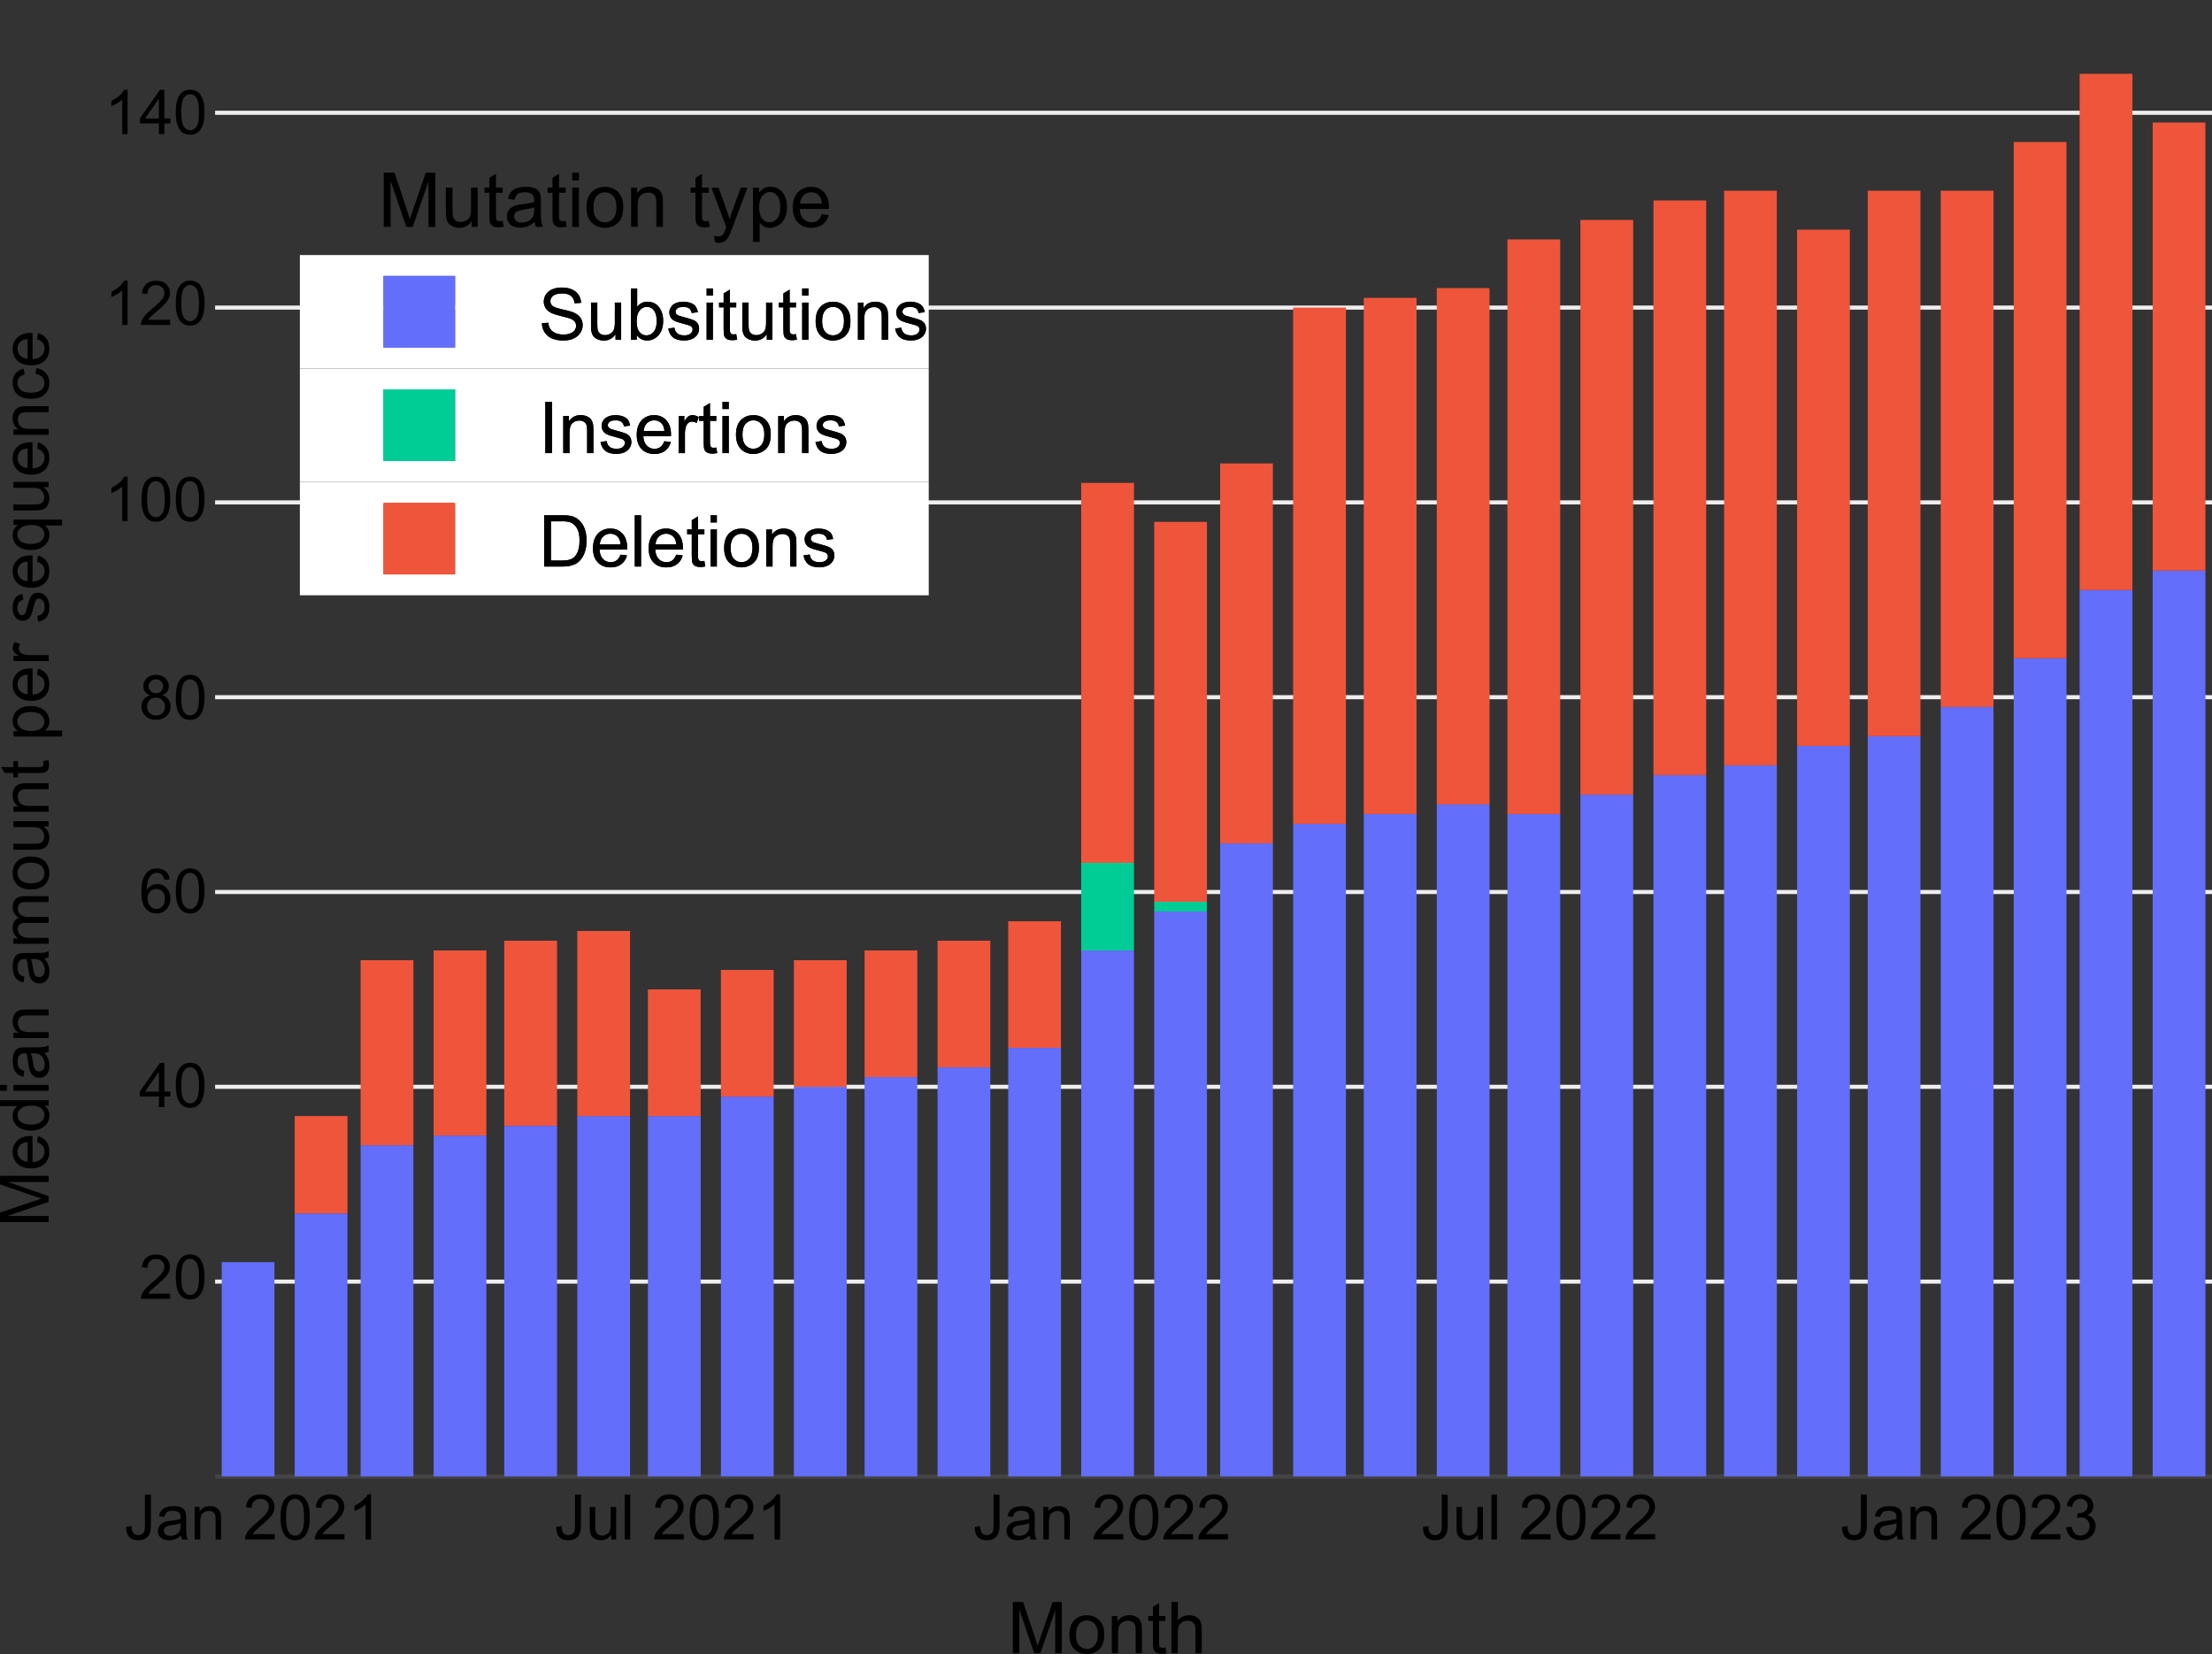 <?xml version="1.0" encoding="UTF-8"?>
<svg id="Layer_1" data-name="Layer 1" xmlns="http://www.w3.org/2000/svg" width="539.46" height="403.32" xmlns:xlink="http://www.w3.org/1999/xlink" viewBox="0 0 539.46 403.32">
  <rect x="0" y="0" width="539.46" height="403.32" fill="#333333" stroke="none"/>
  <defs>
    <clipPath id="clippath">
      <rect x="52.46" width="487" height="360" style="fill: none;"/>
    </clipPath>
    <clipPath id="clippath-1">
      <rect x="73.14" y="28.43" width="161.55" height="125.17" style="fill: none;"/>
    </clipPath>
  </defs>
  <polyline points="52.46 313 539.46 313 539.46 312 52.46 312" style="fill: #eee;"/>
  <polyline points="52.46 265.5 539.46 265.5 539.46 264.5 52.46 264.5" style="fill: #eee;"/>
  <polyline points="52.46 218 539.46 218 539.46 217 52.46 217" style="fill: #eee;"/>
  <polyline points="52.46 170.5 539.46 170.5 539.46 169.5 52.46 169.5" style="fill: #eee;"/>
  <polyline points="52.46 123 539.46 123 539.46 122 52.46 122" style="fill: #eee;"/>
  <polyline points="52.46 75.5 539.46 75.5 539.46 74.5 52.46 74.5" style="fill: #eee;"/>
  <polyline points="52.46 28 539.46 28 539.46 27 52.46 27" style="fill: #eee;"/>
  <polyline points="52.46 360.5 539.46 360.5 539.46 359.5 52.46 359.5" style="fill: #444;"/>
  <g style="clip-path: url(#clippath);">
    <g>
      <rect x="54.07" y="307.75" width="12.86" height="52.25" style="fill: #636efa;"/>
      <rect x="71.87" y="295.88" width="12.87" height="64.12" style="fill: #636efa;"/>
      <rect x="87.95" y="279.25" width="12.87" height="80.75" style="fill: #636efa;"/>
      <rect x="105.75" y="276.88" width="12.87" height="83.12" style="fill: #636efa;"/>
      <rect x="122.98" y="274.5" width="12.87" height="85.5" style="fill: #636efa;"/>
      <rect x="140.79" y="272.13" width="12.86" height="87.87" style="fill: #636efa;"/>
      <rect x="158.01" y="272.13" width="12.87" height="87.87" style="fill: #636efa;"/>
      <rect x="175.82" y="267.38" width="12.86" height="92.62" style="fill: #636efa;"/>
      <rect x="193.62" y="265" width="12.87" height="95" style="fill: #636efa;"/>
      <rect x="210.85" y="262.63" width="12.86" height="97.37" style="fill: #636efa;"/>
      <rect x="228.65" y="260.25" width="12.87" height="99.75" style="fill: #636efa;"/>
      <rect x="245.88" y="255.5" width="12.87" height="104.5" style="fill: #636efa;"/>
      <rect x="263.68" y="231.75" width="12.87" height="128.25" style="fill: #636efa;"/>
      <rect x="281.49" y="222.25" width="12.86" height="137.75" style="fill: #636efa;"/>
      <rect x="297.57" y="205.63" width="12.86" height="154.37" style="fill: #636efa;"/>
      <rect x="315.37" y="200.88" width="12.87" height="159.12" style="fill: #636efa;"/>
      <rect x="332.6" y="198.5" width="12.86" height="161.5" style="fill: #636efa;"/>
      <rect x="350.4" y="196.13" width="12.87" height="163.87" style="fill: #636efa;"/>
      <rect x="367.63" y="198.5" width="12.87" height="161.5" style="fill: #636efa;"/>
      <rect x="385.43" y="193.75" width="12.87" height="166.25" style="fill: #636efa;"/>
      <rect x="403.24" y="189" width="12.86" height="171" style="fill: #636efa;"/>
      <rect x="420.47" y="186.63" width="12.86" height="173.37" style="fill: #636efa;"/>
      <rect x="438.27" y="181.88" width="12.86" height="178.12" style="fill: #636efa;"/>
      <rect x="455.5" y="179.5" width="12.86" height="180.5" style="fill: #636efa;"/>
      <rect x="473.3" y="172.38" width="12.87" height="187.62" style="fill: #636efa;"/>
      <rect x="491.1" y="160.5" width="12.87" height="199.5" style="fill: #636efa;"/>
      <rect x="507.18" y="143.88" width="12.87" height="216.12" style="fill: #636efa;"/>
      <rect x="524.99" y="139.13" width="12.86" height="220.87" style="fill: #636efa;"/>
      <rect x="263.68" y="210.38" width="12.87" height="21.37" style="fill: #00cc96;"/>
      <rect x="281.49" y="219.88" width="12.86" height="2.37" style="fill: #00cc96;"/>
      <rect x="71.87" y="272.13" width="12.87" height="23.75" style="fill: #ef553b;"/>
      <rect x="87.95" y="234.13" width="12.87" height="45.12" style="fill: #ef553b;"/>
      <rect x="105.75" y="231.75" width="12.87" height="45.13" style="fill: #ef553b;"/>
      <rect x="122.98" y="229.38" width="12.87" height="45.12" style="fill: #ef553b;"/>
      <rect x="140.79" y="227" width="12.86" height="45.13" style="fill: #ef553b;"/>
      <rect x="158.01" y="241.25" width="12.87" height="30.88" style="fill: #ef553b;"/>
      <rect x="175.82" y="236.5" width="12.86" height="30.88" style="fill: #ef553b;"/>
      <rect x="193.62" y="234.13" width="12.87" height="30.87" style="fill: #ef553b;"/>
      <rect x="210.85" y="231.75" width="12.86" height="30.88" style="fill: #ef553b;"/>
      <rect x="228.65" y="229.38" width="12.87" height="30.87" style="fill: #ef553b;"/>
      <rect x="245.88" y="224.63" width="12.87" height="30.87" style="fill: #ef553b;"/>
      <rect x="263.68" y="117.75" width="12.87" height="92.63" style="fill: #ef553b;"/>
      <rect x="281.49" y="127.25" width="12.86" height="92.63" style="fill: #ef553b;"/>
      <rect x="297.57" y="113" width="12.86" height="92.63" style="fill: #ef553b;"/>
      <rect x="315.37" y="75" width="12.87" height="125.88" style="fill: #ef553b;"/>
      <rect x="332.6" y="72.63" width="12.86" height="125.87" style="fill: #ef553b;"/>
      <rect x="350.4" y="70.25" width="12.87" height="125.88" style="fill: #ef553b;"/>
      <rect x="367.63" y="58.38" width="12.87" height="140.12" style="fill: #ef553b;"/>
      <rect x="385.43" y="53.63" width="12.87" height="140.12" style="fill: #ef553b;"/>
      <rect x="403.24" y="48.88" width="12.86" height="140.12" style="fill: #ef553b;"/>
      <rect x="420.47" y="46.5" width="12.86" height="140.13" style="fill: #ef553b;"/>
      <rect x="438.27" y="56" width="12.86" height="125.88" style="fill: #ef553b;"/>
      <rect x="455.5" y="46.5" width="12.86" height="133" style="fill: #ef553b;"/>
      <rect x="473.3" y="46.5" width="12.87" height="125.88" style="fill: #ef553b;"/>
      <rect x="491.1" y="34.63" width="12.87" height="125.87" style="fill: #ef553b;"/>
      <rect x="507.18" y="18" width="12.87" height="125.88" style="fill: #ef553b;"/>
      <rect x="524.99" y="29.88" width="12.86" height="109.25" style="fill: #ef553b;"/>
    </g>
  </g>
  <path d="M90.5,364.38h-.87c-.23.47-.64.96-1.2,1.47s-1.22.93-1.98,1.29v1.3c.42-.15.89-.38,1.42-.69s.96-.61,1.28-.93v8.57h1.34v-10.99h.01ZM78.61,374.09c.15-.24.34-.48.57-.73s.75-.7,1.56-1.38c.97-.82,1.66-1.45,2.08-1.93s.71-.92.89-1.34.27-.85.27-1.29c0-.87-.31-1.58-.92-2.17s-1.44-.88-2.5-.88-1.87.27-2.49.82-.97,1.33-1.07,2.36l1.38.14c0-.69.2-1.22.59-1.62s.91-.59,1.56-.59c.61,0,1.11.18,1.49.55s.57.82.57,1.35-.2,1.05-.62,1.62-1.22,1.34-2.41,2.32c-.77.62-1.35,1.19-1.76,1.66s-.7.97-.88,1.45c-.11.29-.17.61-.15.93h7.24v-1.29h-5.39ZM70.47,366.27c.37-.52.87-.79,1.48-.79s1.15.29,1.57.89.64,1.79.64,3.6-.22,2.98-.64,3.58-.94.89-1.56.89-1.14-.29-1.56-.89-.64-1.8-.64-3.6.23-3.04.69-3.7h.01ZM69.48,374.43c.6.75,1.43,1.14,2.49,1.14.8,0,1.47-.22,1.99-.65s.92-1.05,1.19-1.84.4-1.82.4-3.11c0-1.08-.08-1.95-.24-2.59s-.4-1.19-.68-1.63-.65-.79-1.1-1.02-.96-.36-1.54-.36c-.79,0-1.45.22-1.99.64s-.92,1.03-1.19,1.82-.4,1.84-.4,3.12c0,2.05.36,3.55,1.08,4.45v.03ZM61.59,374.09c.15-.24.34-.48.57-.73s.75-.7,1.56-1.38c.97-.82,1.66-1.45,2.08-1.93s.71-.92.89-1.34.27-.85.27-1.29c0-.87-.31-1.58-.92-2.17s-1.44-.88-2.5-.88-1.87.27-2.49.82-.97,1.33-1.07,2.36l1.38.14c0-.69.2-1.22.59-1.62s.91-.59,1.56-.59c.61,0,1.11.18,1.49.55s.57.82.57,1.35-.2,1.05-.62,1.62-1.22,1.34-2.41,2.32c-.77.62-1.35,1.19-1.76,1.66s-.7.97-.88,1.45c-.11.29-.17.61-.15.93h7.24v-1.29h-5.39ZM48.84,375.38v-4.34c0-1.02.2-1.71.62-2.07s.91-.55,1.48-.55c.36,0,.68.08.94.24s.45.38.56.65.15.68.15,1.22v4.83h1.34v-4.88c0-.62-.03-1.06-.08-1.31-.08-.38-.22-.71-.42-.99s-.5-.51-.91-.68-.84-.26-1.31-.26c-1.1,0-1.94.43-2.53,1.31v-1.12h-1.21v7.93h1.35ZM44.06,371.88c0,.59-.08,1.05-.22,1.34-.19.4-.48.7-.89.93s-.87.34-1.38.34-.92-.11-1.19-.36-.41-.54-.41-.89c0-.23.06-.45.19-.64s.31-.33.54-.43.62-.19,1.17-.27c.98-.14,1.71-.31,2.19-.51v.5h-.01ZM44.43,375.38h1.4c-.17-.31-.28-.62-.34-.96s-.09-1.12-.09-2.37v-1.8c0-.6-.03-1.01-.06-1.24-.08-.37-.22-.68-.42-.92s-.51-.45-.93-.6-.97-.24-1.65-.24-1.29.09-1.8.28-.92.46-1.19.8-.47.8-.59,1.36l1.31.18c.14-.56.37-.96.66-1.17s.77-.33,1.4-.33c.68,0,1.19.15,1.53.46.26.23.38.61.38,1.16v.36c-.51.18-1.31.33-2.4.46-.54.06-.93.13-1.2.2-.36.1-.68.24-.97.45s-.52.45-.69.78-.27.68-.27,1.06c0,.66.23,1.21.7,1.63s1.14.64,2.02.64c.52,0,1.02-.09,1.48-.27s.94-.47,1.44-.89c.04.37.13.7.27.98h-.01ZM31.5,374.74c.51.55,1.25.83,2.21.83.65,0,1.21-.13,1.7-.4s.83-.65,1.06-1.15.33-1.21.33-2.13v-7.46h-1.45v7.55c0,.62-.05,1.08-.15,1.38s-.28.51-.55.68-.57.26-.94.26c-.5,0-.88-.15-1.16-.46s-.43-.88-.47-1.72l-1.31.18c-.03,1.1.23,1.91.74,2.46h.01Z"/>
  <path d="M190.25,364.38h-.87c-.23.47-.64.96-1.2,1.47s-1.22.93-1.98,1.29v1.3c.42-.15.89-.38,1.42-.69s.96-.61,1.28-.93v8.57h1.34v-10.99h.01ZM178.38,374.09c.15-.24.34-.48.57-.73s.75-.7,1.56-1.38c.97-.82,1.66-1.45,2.08-1.93s.71-.92.89-1.34.27-.85.27-1.29c0-.87-.31-1.58-.92-2.17s-1.44-.88-2.5-.88-1.87.27-2.49.82-.97,1.33-1.07,2.36l1.38.14c0-.69.2-1.22.59-1.62s.91-.59,1.56-.59c.61,0,1.11.18,1.49.55s.57.82.57,1.35-.2,1.05-.62,1.62-1.22,1.34-2.41,2.32c-.77.62-1.35,1.19-1.76,1.66s-.7.97-.88,1.45c-.11.29-.17.61-.15.93h7.24v-1.29h-5.39ZM170.24,366.27c.37-.52.87-.79,1.48-.79s1.15.29,1.57.89.64,1.79.64,3.6-.22,2.98-.64,3.58-.94.89-1.56.89-1.14-.29-1.56-.89-.64-1.8-.64-3.6.23-3.04.69-3.7h.01ZM169.25,374.43c.6.75,1.43,1.14,2.49,1.14.8,0,1.47-.22,1.99-.65s.92-1.05,1.19-1.84.4-1.82.4-3.11c0-1.08-.08-1.95-.24-2.59s-.4-1.19-.68-1.63-.65-.79-1.1-1.02-.96-.36-1.54-.36c-.79,0-1.45.22-1.99.64s-.92,1.03-1.19,1.82-.4,1.84-.4,3.12c0,2.05.36,3.55,1.08,4.45v.03ZM161.36,374.09c.15-.24.34-.48.57-.73s.75-.7,1.56-1.38c.97-.82,1.66-1.45,2.08-1.93s.71-.92.89-1.34.27-.85.27-1.29c0-.87-.31-1.58-.92-2.17s-1.44-.88-2.5-.88-1.87.27-2.49.82-.97,1.33-1.07,2.36l1.38.14c0-.69.2-1.22.59-1.62s.91-.59,1.56-.59c.61,0,1.11.18,1.49.55s.57.82.57,1.35-.2,1.05-.62,1.62-1.22,1.34-2.41,2.32c-.77.62-1.35,1.19-1.76,1.66s-.7.97-.88,1.45c-.11.29-.17.61-.15.93h7.24v-1.29h-5.39ZM153.69,375.38v-10.96h-1.34v10.96h1.34ZM150.27,375.38v-7.93h-1.34v4.25c0,.68-.08,1.2-.22,1.56s-.4.64-.75.84-.73.31-1.14.31-.74-.1-1.02-.31-.46-.48-.54-.83c-.05-.24-.08-.71-.08-1.42v-4.4h-1.34v4.92c0,.57.03.99.08,1.25.08.4.22.73.42.99s.5.5.91.68.84.27,1.31.27c1.06,0,1.9-.45,2.51-1.34v1.16h1.2-.01ZM136.38,374.74c.51.55,1.25.83,2.21.83.65,0,1.21-.13,1.7-.4s.83-.65,1.06-1.15.33-1.21.33-2.13v-7.46h-1.45v7.55c0,.62-.05,1.08-.15,1.38s-.28.51-.55.68-.57.26-.94.26c-.5,0-.88-.15-1.16-.46s-.43-.88-.47-1.72l-1.31.18c-.03,1.1.23,1.91.74,2.46h.01Z"/>
  <path d="M294.08,374.09c.15-.24.34-.48.57-.73s.75-.7,1.56-1.38c.97-.82,1.66-1.45,2.08-1.93s.71-.92.89-1.34.27-.85.27-1.29c0-.87-.31-1.58-.92-2.17s-1.44-.88-2.5-.88-1.87.27-2.49.82-.97,1.33-1.07,2.36l1.38.14c0-.69.2-1.22.59-1.62s.91-.59,1.56-.59c.61,0,1.11.18,1.49.55s.57.82.57,1.35-.2,1.05-.62,1.62-1.22,1.34-2.41,2.32c-.77.62-1.35,1.19-1.76,1.66s-.7.97-.88,1.45c-.11.29-.17.61-.15.93h7.24v-1.29h-5.39ZM285.57,374.09c.15-.24.34-.48.57-.73s.75-.7,1.56-1.38c.97-.82,1.66-1.45,2.08-1.93s.71-.92.89-1.34.27-.85.27-1.29c0-.87-.31-1.58-.92-2.17s-1.44-.88-2.5-.88-1.87.27-2.49.82-.97,1.33-1.07,2.36l1.38.14c0-.69.2-1.22.59-1.62s.91-.59,1.56-.59c.61,0,1.11.18,1.49.55s.57.82.57,1.35-.2,1.05-.62,1.62-1.22,1.34-2.41,2.32c-.77.62-1.35,1.19-1.76,1.66s-.7.97-.88,1.45c-.11.29-.17.61-.15.93h7.24v-1.29h-5.39ZM277.44,366.27c.37-.52.87-.79,1.48-.79s1.15.29,1.57.89.64,1.79.64,3.6-.22,2.98-.64,3.58-.94.89-1.56.89-1.14-.29-1.56-.89-.64-1.8-.64-3.6.23-3.04.69-3.7h.01ZM276.44,374.43c.6.75,1.43,1.14,2.49,1.14.8,0,1.47-.22,1.99-.65s.92-1.05,1.19-1.84.4-1.82.4-3.11c0-1.08-.08-1.95-.24-2.59s-.4-1.19-.68-1.63-.65-.79-1.1-1.02-.96-.36-1.54-.36c-.79,0-1.45.22-1.99.64s-.92,1.03-1.19,1.82-.4,1.84-.4,3.12c0,2.05.36,3.55,1.08,4.45v.03ZM268.55,374.09c.15-.24.34-.48.57-.73s.75-.7,1.56-1.38c.97-.82,1.66-1.45,2.08-1.93s.71-.92.89-1.34.27-.85.27-1.29c0-.87-.31-1.58-.92-2.17s-1.44-.88-2.5-.88-1.87.27-2.49.82-.97,1.33-1.07,2.36l1.38.14c0-.69.2-1.22.59-1.62s.91-.59,1.56-.59c.61,0,1.11.18,1.49.55s.57.82.57,1.35-.2,1.05-.62,1.62-1.22,1.34-2.41,2.32c-.77.62-1.35,1.19-1.76,1.66s-.7.97-.88,1.45c-.11.29-.17.61-.15.93h7.24v-1.29h-5.39ZM255.81,375.38v-4.34c0-1.02.2-1.71.62-2.07s.91-.55,1.48-.55c.36,0,.68.08.94.24s.45.38.56.65.15.68.15,1.22v4.83h1.34v-4.88c0-.62-.03-1.06-.08-1.31-.08-.38-.22-.71-.42-.99s-.5-.51-.91-.68-.84-.26-1.31-.26c-1.1,0-1.94.43-2.53,1.31v-1.12h-1.21v7.93h1.35ZM251.02,371.88c0,.59-.08,1.05-.22,1.34-.19.4-.48.7-.89.93s-.87.34-1.38.34-.92-.11-1.19-.36-.41-.54-.41-.89c0-.23.06-.45.19-.64s.31-.33.54-.43.62-.19,1.17-.27c.98-.14,1.71-.31,2.19-.51v.5h-.01ZM251.39,375.38h1.4c-.17-.31-.28-.62-.34-.96s-.09-1.12-.09-2.37v-1.8c0-.6-.03-1.01-.06-1.24-.08-.37-.22-.68-.42-.92s-.51-.45-.93-.6-.97-.24-1.65-.24-1.29.09-1.8.28-.92.46-1.19.8-.47.8-.59,1.36l1.31.18c.14-.56.37-.96.66-1.17s.77-.33,1.4-.33c.68,0,1.19.15,1.53.46.26.23.38.61.38,1.16v.36c-.51.18-1.31.33-2.4.46-.54.06-.93.13-1.2.2-.36.1-.68.24-.97.45s-.52.45-.69.78-.27.68-.27,1.06c0,.66.23,1.21.7,1.63s1.14.64,2.02.64c.52,0,1.02-.09,1.48-.27s.94-.47,1.44-.89c.04.37.13.7.27.98h-.01ZM238.46,374.74c.51.55,1.25.83,2.21.83.65,0,1.21-.13,1.7-.4s.83-.65,1.06-1.15.33-1.21.33-2.13v-7.46h-1.45v7.55c0,.62-.05,1.08-.15,1.38s-.28.51-.55.68-.57.26-.94.26c-.5,0-.88-.15-1.16-.46s-.43-.88-.47-1.72l-1.31.18c-.03,1.1.23,1.91.74,2.46h.01Z"/>
  <path d="M398.26,374.09c.15-.24.34-.48.57-.73s.75-.7,1.56-1.38c.97-.82,1.66-1.45,2.08-1.93s.71-.92.89-1.34.27-.85.27-1.29c0-.87-.31-1.58-.92-2.17s-1.44-.88-2.5-.88-1.87.27-2.49.82-.97,1.33-1.07,2.36l1.38.14c0-.69.2-1.22.59-1.62s.91-.59,1.56-.59c.61,0,1.11.18,1.49.55s.57.82.57,1.35-.2,1.05-.62,1.62-1.22,1.34-2.41,2.32c-.77.62-1.35,1.19-1.76,1.66s-.7.97-.88,1.45c-.11.29-.17.61-.15.93h7.24v-1.29h-5.39ZM389.76,374.09c.15-.24.34-.48.57-.73s.75-.7,1.56-1.38c.97-.82,1.66-1.45,2.08-1.93s.71-.92.89-1.34.27-.85.27-1.29c0-.87-.31-1.58-.92-2.17s-1.44-.88-2.5-.88-1.87.27-2.49.82-.97,1.33-1.07,2.36l1.38.14c0-.69.2-1.22.59-1.62s.91-.59,1.56-.59c.61,0,1.11.18,1.49.55s.57.82.57,1.35-.2,1.05-.62,1.62-1.22,1.34-2.41,2.32c-.77.62-1.35,1.19-1.76,1.66s-.7.97-.88,1.45c-.11.29-.17.61-.15.93h7.24v-1.29h-5.39ZM381.62,366.27c.37-.52.87-.79,1.48-.79s1.15.29,1.57.89.64,1.79.64,3.6-.22,2.98-.64,3.58-.94.89-1.56.89-1.14-.29-1.56-.89-.64-1.8-.64-3.6.23-3.04.69-3.7h.01ZM380.62,374.43c.6.75,1.43,1.14,2.49,1.14.8,0,1.47-.22,1.99-.65s.92-1.05,1.19-1.84.4-1.82.4-3.11c0-1.08-.08-1.95-.24-2.59s-.4-1.19-.68-1.63-.65-.79-1.1-1.02-.96-.36-1.54-.36c-.79,0-1.45.22-1.99.64s-.92,1.03-1.19,1.82-.4,1.84-.4,3.12c0,2.05.36,3.55,1.08,4.45v.03ZM372.73,374.09c.15-.24.34-.48.57-.73s.75-.7,1.56-1.38c.97-.82,1.66-1.45,2.08-1.93s.71-.92.89-1.34.27-.85.27-1.29c0-.87-.31-1.58-.92-2.17s-1.44-.88-2.5-.88-1.87.27-2.49.82-.97,1.33-1.07,2.36l1.38.14c0-.69.2-1.22.59-1.62s.91-.59,1.56-.59c.61,0,1.11.18,1.49.55s.57.82.57,1.35-.2,1.05-.62,1.62-1.22,1.34-2.41,2.32c-.77.62-1.35,1.19-1.76,1.66s-.7.97-.88,1.45c-.11.29-.17.61-.15.93h7.24v-1.29h-5.39ZM365.07,375.38v-10.96h-1.34v10.96h1.34ZM361.65,375.38v-7.93h-1.34v4.25c0,.68-.08,1.2-.22,1.56s-.4.64-.75.84-.73.31-1.14.31-.74-.1-1.02-.31-.46-.48-.54-.83c-.05-.24-.08-.71-.08-1.42v-4.4h-1.34v4.92c0,.57.03.99.08,1.25.08.4.22.73.42.99s.5.5.91.68.84.27,1.31.27c1.06,0,1.9-.45,2.51-1.34v1.16h1.2-.01ZM347.76,374.74c.51.55,1.25.83,2.21.83.65,0,1.21-.13,1.7-.4s.83-.65,1.06-1.15.33-1.21.33-2.13v-7.46h-1.45v7.55c0,.62-.05,1.08-.15,1.38s-.28.51-.55.68-.57.26-.94.26c-.5,0-.88-.15-1.16-.46s-.43-.88-.47-1.72l-1.31.18c-.03,1.1.23,1.91.74,2.46h.01Z"/>
  <path d="M504.98,374.71c.64.57,1.43.85,2.4.85,1.07,0,1.95-.33,2.64-.99s1.05-1.48,1.05-2.44c0-.7-.18-1.3-.54-1.77s-.87-.78-1.5-.93c.5-.23.88-.54,1.12-.93s.38-.82.38-1.29c0-.5-.13-.97-.4-1.42s-.65-.79-1.16-1.05-1.06-.38-1.65-.38c-.87,0-1.59.24-2.18.74s-.96,1.2-1.12,2.09l1.34.24c.1-.66.32-1.15.68-1.48s.79-.5,1.31-.5.96.17,1.29.48.5.73.5,1.22c0,.62-.23,1.08-.69,1.38s-.97.45-1.54.45h-.22l-.15,1.16c.38-.1.69-.15.94-.15.62,0,1.14.2,1.54.6s.6.91.6,1.53-.22,1.19-.65,1.63-.97.66-1.61.66c-.54,0-.98-.17-1.35-.51s-.64-.88-.79-1.65l-1.34.18c.09.91.45,1.66,1.08,2.23v.03ZM497.08,374.09c.15-.24.34-.48.57-.73s.75-.7,1.56-1.38c.97-.82,1.66-1.45,2.08-1.93s.71-.92.89-1.34.27-.85.27-1.29c0-.87-.31-1.58-.92-2.17s-1.44-.88-2.5-.88-1.87.27-2.49.82-.97,1.33-1.07,2.36l1.38.14c0-.69.2-1.22.59-1.62s.91-.59,1.56-.59c.61,0,1.11.18,1.49.55s.57.82.57,1.35-.2,1.05-.62,1.62-1.22,1.34-2.41,2.32c-.77.62-1.35,1.19-1.76,1.66s-.7.97-.88,1.45c-.11.29-.17.61-.15.93h7.24v-1.29h-5.39ZM488.94,366.27c.37-.52.87-.79,1.48-.79s1.15.29,1.57.89.64,1.79.64,3.6-.22,2.98-.64,3.58-.94.89-1.56.89-1.14-.29-1.56-.89-.64-1.8-.64-3.6.23-3.04.69-3.7h.01ZM487.95,374.43c.6.75,1.43,1.14,2.49,1.14.8,0,1.47-.22,1.99-.65s.92-1.05,1.19-1.84.4-1.82.4-3.11c0-1.08-.08-1.95-.24-2.59s-.4-1.19-.68-1.63-.65-.79-1.1-1.02-.96-.36-1.54-.36c-.79,0-1.45.22-1.99.64s-.92,1.03-1.19,1.82-.4,1.84-.4,3.12c0,2.05.36,3.55,1.08,4.45v.03ZM480.05,374.09c.15-.24.34-.48.57-.73s.75-.7,1.56-1.38c.97-.82,1.66-1.45,2.08-1.93s.71-.92.89-1.34.27-.85.27-1.29c0-.87-.31-1.58-.92-2.17s-1.44-.88-2.5-.88-1.87.27-2.49.82-.97,1.33-1.07,2.36l1.38.14c0-.69.2-1.22.59-1.62s.91-.59,1.56-.59c.61,0,1.11.18,1.49.55s.57.82.57,1.35-.2,1.05-.62,1.62-1.22,1.34-2.41,2.32c-.77.62-1.35,1.19-1.76,1.66s-.7.97-.88,1.45c-.11.29-.17.61-.15.93h7.24v-1.29h-5.39ZM467.31,375.38v-4.34c0-1.02.2-1.71.62-2.07s.91-.55,1.48-.55c.36,0,.68.08.94.24s.45.38.56.65.15.68.15,1.22v4.83h1.34v-4.88c0-.62-.03-1.06-.08-1.31-.08-.38-.22-.71-.42-.99s-.5-.51-.91-.68-.84-.26-1.31-.26c-1.1,0-1.94.43-2.53,1.31v-1.12h-1.21v7.93h1.35ZM462.53,371.88c0,.59-.08,1.05-.22,1.34-.19.4-.48.7-.89.93s-.87.34-1.38.34-.92-.11-1.19-.36-.41-.54-.41-.89c0-.23.06-.45.19-.64s.31-.33.54-.43.62-.19,1.17-.27c.98-.14,1.71-.31,2.19-.51v.5h-.01ZM462.9,375.38h1.4c-.17-.31-.28-.62-.34-.96s-.09-1.12-.09-2.37v-1.8c0-.6-.03-1.01-.06-1.24-.08-.37-.22-.68-.42-.92s-.51-.45-.93-.6-.97-.24-1.65-.24-1.29.09-1.8.28-.92.46-1.19.8-.47.8-.59,1.36l1.31.18c.14-.56.37-.96.66-1.17s.77-.33,1.4-.33c.68,0,1.19.15,1.53.46.26.23.38.61.38,1.16v.36c-.51.18-1.31.33-2.4.46-.54.06-.93.13-1.2.2-.36.1-.68.24-.97.45s-.52.45-.69.78-.27.68-.27,1.06c0,.66.23,1.21.7,1.63s1.14.64,2.02.64c.52,0,1.02-.09,1.48-.27s.94-.47,1.44-.89c.04.37.13.7.27.98h-.01ZM449.97,374.74c.51.55,1.25.83,2.21.83.65,0,1.21-.13,1.7-.4s.83-.65,1.06-1.15.33-1.21.33-2.13v-7.46h-1.45v7.55c0,.62-.05,1.08-.15,1.38s-.28.51-.55.68-.57.26-.94.26c-.5,0-.88-.15-1.16-.46s-.43-.88-.47-1.72l-1.31.18c-.03,1.1.23,1.91.74,2.46h.01Z"/>
  <path d="M44.91,307.72c.36-.51.85-.78,1.45-.78s1.13.29,1.54.88.63,1.75.63,3.53-.21,2.93-.63,3.52-.93.88-1.53.88-1.11-.29-1.53-.88-.63-1.77-.63-3.53.23-2.98.68-3.63h.01ZM43.93,315.74c.59.74,1.4,1.11,2.44,1.11.79,0,1.44-.21,1.95-.64s.9-1.03,1.16-1.8.39-1.79.39-3.06c0-1.06-.08-1.92-.24-2.54s-.39-1.16-.66-1.6-.64-.78-1.08-1-.94-.35-1.52-.35c-.78,0-1.43.21-1.95.63s-.9,1.01-1.16,1.79-.39,1.8-.39,3.07c0,2.02.35,3.48,1.06,4.37v.03ZM36.18,315.4c.15-.24.34-.48.56-.71s.74-.69,1.53-1.35c.95-.8,1.63-1.43,2.04-1.89s.7-.9.88-1.31.26-.84.26-1.26c0-.85-.3-1.55-.9-2.13s-1.42-.86-2.45-.86-1.84.26-2.44.8-.95,1.3-1.05,2.32l1.35.14c0-.68.2-1.2.58-1.59s.89-.58,1.53-.58c.6,0,1.09.18,1.47.54s.56.8.56,1.33-.2,1.03-.61,1.59-1.2,1.31-2.37,2.28c-.75.61-1.33,1.16-1.73,1.63s-.69.95-.86,1.43c-.11.29-.16.6-.15.91h7.11v-1.26h-5.3Z"/>
  <path d="M44.91,261.01c.36-.51.85-.78,1.45-.78s1.13.29,1.54.88.63,1.75.63,3.53-.21,2.93-.63,3.52-.93.88-1.53.88-1.11-.29-1.53-.88-.63-1.77-.63-3.53.23-2.98.68-3.63h.01ZM43.93,269.02c.59.74,1.4,1.11,2.44,1.11.79,0,1.44-.21,1.95-.64s.9-1.03,1.16-1.8.39-1.79.39-3.06c0-1.06-.08-1.92-.24-2.54s-.39-1.16-.66-1.6-.64-.78-1.08-1-.94-.35-1.52-.35c-.78,0-1.43.21-1.95.63s-.9,1.01-1.16,1.79-.39,1.8-.39,3.07c0,2.02.35,3.48,1.06,4.37v.03ZM35.38,266.17l3.37-4.85v4.85h-3.37ZM40.08,269.95v-2.58h1.45v-1.21h-1.45v-6.98h-1.08l-4.91,6.98v1.21h4.67v2.58s1.31,0,1.31,0Z"/>
  <path d="M44.91,213.61c.36-.51.85-.78,1.45-.78s1.13.29,1.54.88.63,1.75.63,3.53-.21,2.93-.63,3.52-.93.88-1.53.88-1.11-.29-1.53-.88-.63-1.77-.63-3.53.23-2.98.68-3.63h.01ZM43.93,221.62c.59.74,1.4,1.11,2.44,1.11.79,0,1.44-.21,1.95-.64s.9-1.03,1.16-1.8.39-1.79.39-3.06c0-1.06-.08-1.92-.24-2.54s-.39-1.16-.66-1.6-.64-.78-1.08-1-.94-.35-1.52-.35c-.78,0-1.43.21-1.95.63s-.9,1.01-1.16,1.79-.39,1.8-.39,3.07c0,2.02.35,3.48,1.06,4.37v.03ZM36.6,217.38c.41-.43.93-.64,1.52-.64s1.1.21,1.5.64.59,1.01.59,1.75-.2,1.39-.6,1.83-.88.68-1.44.68c-.38,0-.75-.11-1.09-.33s-.61-.54-.81-.95-.29-.85-.29-1.3c0-.69.21-1.25.63-1.68h0ZM40.4,212.46c-.54-.48-1.24-.71-2.08-.71-1.14,0-2.04.41-2.7,1.23-.76.94-1.15,2.45-1.15,4.53,0,1.85.35,3.19,1.04,4.01s1.59,1.21,2.69,1.21c.65,0,1.23-.15,1.73-.46s.91-.75,1.2-1.33.44-1.2.44-1.88c0-1.03-.31-1.87-.93-2.52s-1.36-.98-2.25-.98c-.5,0-.99.11-1.44.35s-.85.59-1.16,1.08c0-1.08.14-1.9.38-2.49s.56-1.03.99-1.33c.31-.24.69-.35,1.1-.35.53,0,.96.19,1.31.56.21.24.38.61.5,1.13l1.31-.1c-.11-.84-.43-1.49-.98-1.97h0Z"/>
  <path d="M44.91,166.41c.36-.51.85-.78,1.45-.78s1.13.29,1.54.88.63,1.75.63,3.53-.21,2.93-.63,3.52-.93.88-1.53.88-1.11-.29-1.53-.88-.63-1.77-.63-3.53.23-2.98.68-3.63h.01ZM43.93,174.42c.59.74,1.4,1.11,2.44,1.11.79,0,1.44-.21,1.95-.64s.9-1.03,1.16-1.8.39-1.79.39-3.06c0-1.06-.08-1.92-.24-2.54s-.39-1.16-.66-1.6-.64-.78-1.08-1-.94-.35-1.52-.35c-.78,0-1.43.21-1.95.63s-.9,1.01-1.16,1.79-.39,1.8-.39,3.07c0,2.02.35,3.48,1.06,4.37v.03ZM36.47,170.7c.41-.41.93-.61,1.54-.61s1.16.21,1.59.63.64.94.64,1.58-.2,1.14-.61,1.55-.93.61-1.57.61c-.4,0-.79-.1-1.14-.29s-.61-.46-.8-.81-.26-.71-.26-1.09c0-.61.2-1.13.61-1.54v-.03ZM36.78,166.12c.34-.33.75-.49,1.25-.49s.91.16,1.25.5.5.74.5,1.23-.16.85-.49,1.18-.74.48-1.25.48-.95-.16-1.28-.49-.49-.74-.49-1.25c0-.45.16-.84.5-1.16h0ZM35.03,170.48c-.35.48-.53,1.05-.53,1.75,0,.94.33,1.73.98,2.35s1.5.94,2.57.94,1.92-.31,2.57-.94.98-1.4.98-2.32c0-.66-.18-1.24-.51-1.72s-.85-.83-1.5-1.04c.54-.2.93-.49,1.19-.85s.39-.8.39-1.3c0-.78-.29-1.45-.86-1.99s-1.33-.81-2.27-.81-1.68.26-2.24.8-.84,1.19-.84,1.98c0,.51.14.96.4,1.34s.68.66,1.21.86c-.65.18-1.16.49-1.52.96v-.03Z"/>
  <path d="M44.91,118.09c.36-.51.85-.78,1.45-.78s1.13.29,1.54.88.63,1.75.63,3.53-.21,2.93-.63,3.52-.93.88-1.53.88-1.11-.29-1.53-.88-.63-1.77-.63-3.53.23-2.98.68-3.63h.01ZM43.93,126.11c.59.74,1.4,1.11,2.44,1.11.79,0,1.44-.21,1.95-.64s.9-1.03,1.16-1.8.39-1.79.39-3.06c0-1.06-.08-1.92-.24-2.54s-.39-1.16-.66-1.6-.64-.78-1.08-1-.94-.35-1.52-.35c-.78,0-1.43.21-1.95.63s-.9,1.01-1.16,1.79-.39,1.8-.39,3.07c0,2.02.35,3.48,1.06,4.37v.03ZM36.56,118.09c.36-.51.85-.78,1.45-.78s1.13.29,1.54.88.63,1.75.63,3.53-.21,2.93-.63,3.52-.93.88-1.53.88-1.11-.29-1.53-.88-.63-1.77-.63-3.53.23-2.98.68-3.63h.01ZM35.58,126.11c.59.74,1.4,1.11,2.44,1.11.79,0,1.44-.21,1.95-.64s.9-1.03,1.16-1.8.39-1.79.39-3.06c0-1.06-.08-1.92-.24-2.54s-.39-1.16-.66-1.6-.64-.78-1.08-1-.94-.35-1.52-.35c-.78,0-1.43.21-1.95.63s-.9,1.01-1.16,1.79-.39,1.8-.39,3.07c0,2.02.35,3.48,1.06,4.37v.03ZM31.14,116.24h-.85c-.23.46-.63.94-1.18,1.44s-1.2.91-1.94,1.26v1.28c.41-.15.88-.38,1.39-.68s.94-.6,1.25-.91v8.42h1.31v-10.79h.01Z"/>
  <path d="M44.91,70.28c.36-.51.85-.78,1.45-.78s1.13.29,1.54.88.63,1.75.63,3.53-.21,2.93-.63,3.52-.93.88-1.53.88-1.11-.29-1.53-.88-.63-1.77-.63-3.53.23-2.98.68-3.63h.01ZM43.93,78.29c.59.74,1.4,1.11,2.44,1.11.79,0,1.44-.21,1.95-.64s.9-1.03,1.16-1.8.39-1.79.39-3.06c0-1.06-.08-1.92-.24-2.54s-.39-1.16-.66-1.6-.64-.78-1.08-1-.94-.35-1.52-.35c-.78,0-1.43.21-1.95.63s-.9,1.01-1.16,1.79-.39,1.8-.39,3.07c0,2.02.35,3.48,1.06,4.37v.03ZM36.18,77.95c.15-.24.34-.48.56-.71s.74-.69,1.53-1.35c.95-.8,1.63-1.43,2.04-1.89s.7-.9.88-1.31.26-.84.26-1.26c0-.85-.3-1.55-.9-2.13s-1.42-.86-2.45-.86-1.84.26-2.44.8-.95,1.3-1.05,2.32l1.35.14c0-.68.2-1.2.58-1.59s.89-.58,1.53-.58c.6,0,1.09.18,1.47.54s.56.8.56,1.33-.2,1.03-.61,1.59-1.2,1.31-2.37,2.28c-.75.61-1.33,1.16-1.73,1.63s-.69.95-.86,1.43c-.11.29-.16.6-.15.91h7.11v-1.26h-5.3ZM31.14,68.42h-.85c-.23.46-.63.94-1.18,1.44s-1.2.91-1.94,1.26v1.28c.41-.15.88-.38,1.39-.68s.94-.6,1.25-.91v8.42h1.31v-10.79h.01Z"/>
  <path d="M44.91,23.74c.36-.51.85-.78,1.45-.78s1.13.29,1.54.88.63,1.75.63,3.53-.21,2.93-.63,3.52-.93.88-1.53.88-1.11-.29-1.53-.88-.63-1.77-.63-3.53.23-2.98.68-3.63h.01ZM43.93,31.75c.59.74,1.4,1.11,2.44,1.11.79,0,1.44-.21,1.95-.64s.9-1.03,1.16-1.8.39-1.79.39-3.06c0-1.06-.08-1.92-.24-2.54s-.39-1.16-.66-1.6-.64-.78-1.08-1-.94-.35-1.52-.35c-.78,0-1.43.21-1.95.63s-.9,1.01-1.16,1.79-.39,1.8-.39,3.07c0,2.02.35,3.48,1.06,4.37v.03ZM35.38,28.9l3.37-4.85v4.85h-3.37ZM40.08,32.68v-2.58h1.45v-1.21h-1.45v-6.98h-1.08l-4.91,6.98v1.21h4.67v2.58s1.31,0,1.31,0ZM31.14,21.89h-.85c-.23.46-.63.94-1.18,1.44s-1.2.91-1.94,1.26v1.28c.41-.15.88-.38,1.39-.68s.94-.6,1.25-.91v8.42h1.31v-10.79h.01Z"/>
  <g style="clip-path: url(#clippath-1);">
    <g>
      <path d="M195.97,47.63c.51-.5,1.13-.75,1.88-.75.82,0,1.49.32,2,.94.34.41.54,1,.61,1.81h-5.34c.05-.83.33-1.5.84-2h0ZM199.46,53.74c-.42.32-.92.47-1.53.47-.8,0-1.46-.28-2-.84s-.83-1.36-.9-2.41h7.13v-.43c0-1.58-.41-2.81-1.21-3.68s-1.86-1.3-3.14-1.3-2.4.45-3.23,1.33-1.24,2.13-1.24,3.74.41,2.77,1.23,3.62,1.92,1.29,3.33,1.29c1.11,0,2.03-.28,2.74-.82s1.2-1.3,1.46-2.28l-1.67-.21c-.25.69-.58,1.19-1,1.49l.03.03ZM185.92,47.79c.53-.65,1.15-.98,1.83-.98s1.29.3,1.79.91.75,1.52.75,2.74-.25,2.23-.76,2.83-1.13.91-1.84.91-1.32-.29-1.81-.88-.75-1.5-.75-2.73.26-2.17.79-2.82h0ZM185.27,58.99v-4.65c.28.34.63.63,1.05.87s.91.34,1.45.34c.74,0,1.44-.21,2.11-.62.67-.42,1.19-1.01,1.53-1.81.36-.79.53-1.66.53-2.65,0-.91-.16-1.75-.47-2.52s-.79-1.36-1.41-1.78-1.34-.63-2.16-.63c-.62,0-1.16.12-1.59.37-.43.24-.83.61-1.19,1.09v-1.24h-1.48v13.23h1.63ZM175.4,59.21c.51,0,.96-.12,1.33-.37s.7-.65.99-1.17c.21-.4.51-1.12.91-2.17l3.64-9.73h-1.62l-2.04,5.57c-.26.71-.47,1.44-.67,2.17-.2-.78-.43-1.52-.7-2.21l-1.99-5.53h-1.75l3.62,9.58c-.07.17-.12.3-.14.4-.22.65-.4,1.04-.5,1.21-.13.21-.32.38-.53.5s-.5.18-.87.18c-.26,0-.58-.05-.92-.14l.18,1.53c.38.13.74.2,1.04.2h.03ZM172.13,53.94c-.24,0-.42-.04-.55-.12s-.22-.18-.28-.32-.08-.43-.08-.9v-5.6h1.63v-1.27h-1.63v-3.35l-1.61.98v2.37h-1.19v1.27h1.19v5.51c0,.98.07,1.61.2,1.91.13.3.36.55.69.74s.78.28,1.37.28c.36,0,.76-.05,1.23-.14l-.24-1.44c-.29.04-.53.07-.71.07h-.01ZM155.53,55.32v-5.22c0-1.23.25-2.06.75-2.49s1.09-.66,1.79-.66c.43,0,.8.09,1.13.29.32.2.54.46.67.78.13.33.18.82.18,1.48v5.82h1.62v-5.88c0-.75-.03-1.28-.09-1.58-.09-.46-.26-.86-.5-1.2s-.61-.61-1.08-.82c-.49-.21-1.01-.32-1.59-.32-1.33,0-2.35.53-3.04,1.58v-1.36h-1.46v9.57h1.62ZM145.52,47.8c.54-.61,1.21-.91,2.02-.91s1.46.3,2,.91c.54.61.8,1.5.8,2.69,0,1.25-.26,2.19-.8,2.81s-1.2.92-2,.92-1.49-.3-2.02-.91c-.54-.61-.8-1.53-.8-2.75s.26-2.13.8-2.74h0ZM144.29,54.26c.83.86,1.91,1.29,3.24,1.29.83,0,1.61-.2,2.31-.58s1.24-.94,1.61-1.65c.37-.71.55-1.67.55-2.91,0-1.52-.42-2.71-1.25-3.57s-1.91-1.29-3.23-1.29c-1.19,0-2.19.36-3,1.07-.99.86-1.48,2.16-1.48,3.94,0,1.62.41,2.86,1.24,3.72h.01ZM141.18,55.32v-9.57h-1.62v9.57h1.62ZM141.18,43.98v-1.87h-1.62v1.87h1.62ZM137.25,53.94c-.24,0-.42-.04-.55-.12s-.22-.18-.28-.32-.08-.43-.08-.9v-5.6h1.63v-1.27h-1.63v-3.35l-1.61.98v2.37h-1.19v1.27h1.19v5.51c0,.98.07,1.61.2,1.91.13.3.36.55.69.74s.78.28,1.37.28c.36,0,.76-.05,1.23-.14l-.24-1.44c-.29.04-.53.07-.71.07h-.01ZM130.28,51.12c0,.71-.09,1.25-.26,1.62-.22.47-.58.84-1.07,1.12s-1.04.41-1.66.41-1.11-.14-1.44-.43-.49-.65-.49-1.08c0-.28.08-.54.22-.76s.37-.41.65-.53.75-.22,1.41-.33c1.17-.17,2.06-.37,2.65-.61v.59h-.01ZM130.73,55.32h1.7c-.2-.37-.34-.75-.41-1.15s-.11-1.36-.11-2.86v-2.16c0-.72-.03-1.21-.08-1.49-.09-.45-.26-.82-.5-1.11-.24-.29-.62-.54-1.12-.72s-1.17-.29-1.99-.29-1.54.12-2.17.34c-.62.22-1.11.55-1.44.96-.33.42-.57.96-.71,1.65l1.58.21c.17-.67.45-1.15.8-1.42.37-.26.92-.4,1.69-.4.82,0,1.44.18,1.84.55.3.28.46.74.46,1.4v.42c-.62.21-1.58.41-2.89.55-.65.08-1.12.16-1.44.24-.43.12-.82.3-1.17.53s-.62.54-.84.94c-.21.38-.32.82-.32,1.28,0,.8.28,1.45.84,1.96s1.37.76,2.42.76c.63,0,1.24-.11,1.79-.32s1.13-.57,1.74-1.08c.05.45.16.84.33,1.19h-.03ZM121.87,53.94c-.24,0-.42-.04-.55-.12s-.22-.18-.28-.32-.08-.43-.08-.9v-5.6h1.63v-1.27h-1.63v-3.35l-1.61.98v2.37h-1.19v1.27h1.19v5.51c0,.98.07,1.61.2,1.91.13.3.36.55.69.74s.78.28,1.37.28c.36,0,.76-.05,1.23-.14l-.24-1.44c-.29.04-.53.07-.71.07h-.01ZM116.5,55.32v-9.57h-1.62v5.13c0,.82-.09,1.44-.26,1.87s-.47.76-.91,1.01c-.42.25-.88.37-1.37.37s-.9-.12-1.23-.37-.54-.58-.65-1c-.07-.29-.11-.87-.11-1.71v-5.31h-1.62v5.93c0,.69.03,1.2.11,1.52.09.47.26.87.5,1.2s.61.61,1.09.82,1.01.33,1.58.33c1.28,0,2.29-.54,3.03-1.62v1.41h1.45,0ZM95.26,55.32v-11.24l3.82,11.24h1.58l3.83-11.06v11.06h1.69v-13.2h-2.35l-3.16,9.18c-.32.94-.55,1.63-.7,2.12-.13-.43-.34-1.08-.63-1.95l-3.12-9.36h-2.64v13.2h1.69-.01Z"/>
      <path d="M219.49,82.31c.61.49,1.51.73,2.69.73.71,0,1.35-.12,1.91-.36.57-.25.99-.6,1.3-1.05s.45-.93.45-1.44-.12-.96-.36-1.31-.58-.63-1-.8c-.42-.19-1.19-.42-2.27-.71-.76-.2-1.21-.33-1.35-.39-.26-.1-.47-.25-.58-.41-.13-.16-.19-.33-.19-.54,0-.31.15-.58.45-.82.31-.23.8-.35,1.51-.35.6,0,1.06.13,1.38.39.32.26.52.63.6,1.09l1.5-.2c-.1-.58-.28-1.05-.52-1.4-.26-.35-.65-.63-1.19-.83s-1.16-.31-1.88-.31c-.47,0-.92.06-1.32.19-.41.12-.74.28-.98.45-.32.23-.57.51-.76.86s-.28.71-.28,1.12c0,.44.12.84.33,1.22.22.36.55.65.99.86s1.22.45,2.34.74c.83.2,1.35.38,1.57.52.31.2.45.47.45.82,0,.39-.17.73-.51,1-.33.29-.86.44-1.57.44s-1.24-.16-1.63-.48-.63-.79-.71-1.4l-1.51.23c.17.96.57,1.69,1.18,2.17M210.76,82.83v-4.95c0-1.16.23-1.95.71-2.36.48-.42,1.03-.63,1.69-.63.41,0,.77.09,1.08.28.31.19.51.44.64.74.12.31.17.77.17,1.4v5.52h1.53v-5.57c0-.71-.03-1.21-.09-1.5-.09-.44-.25-.82-.48-1.14-.23-.32-.57-.58-1.03-.77-.45-.19-.96-.29-1.5-.29-1.25,0-2.21.49-2.88,1.5v-1.28h-1.38v9.05h1.53M201.27,75.7c.51-.57,1.15-.86,1.91-.86s1.38.29,1.89.86c.51.58.76,1.43.76,2.55,0,1.19-.25,2.07-.76,2.65-.51.58-1.14.87-1.91.87s-1.4-.29-1.91-.86c-.51-.58-.76-1.44-.76-2.61s.25-2.02.76-2.61M200.1,81.81c.79.82,1.8,1.22,3.07,1.22.79,0,1.51-.19,2.18-.55s1.18-.89,1.53-1.56.52-1.59.52-2.75c0-1.44-.39-2.56-1.18-3.38s-1.8-1.22-3.06-1.22c-1.12,0-2.07.33-2.85,1-.93.8-1.4,2.05-1.4,3.73,0,1.53.39,2.71,1.18,3.51M197.16,82.83v-9.05h-1.53v9.05h1.53M197.16,72.09v-1.76h-1.53v1.76h1.53M193.45,81.52c-.23,0-.41-.04-.52-.12l-.26-.31c-.06-.13-.09-.41-.09-.84v-5.3h1.54v-1.19h-1.54v-3.16l-1.53.92v2.24h-1.12v1.19h1.12v5.21c0,.92.06,1.53.19,1.82s.33.52.65.7c.31.17.74.26,1.3.26.33,0,.73-.04,1.16-.13l-.22-1.35c-.28.04-.51.06-.67.06M188.36,82.83v-9.05h-1.53v4.85c0,.77-.09,1.37-.25,1.78s-.45.73-.86.96-.83.35-1.3.35-.84-.12-1.16-.35c-.31-.23-.52-.55-.61-.95-.06-.28-.09-.82-.09-1.62v-5.02h-1.53v5.62c0,.65.03,1.14.09,1.43.09.45.25.83.48,1.14.22.31.57.57,1.03.77s.96.31,1.5.31c1.21,0,2.17-.51,2.87-1.53v1.32h1.37M178.88,81.52c-.23,0-.41-.04-.52-.12l-.26-.31c-.06-.13-.09-.41-.09-.84v-5.3h1.54v-1.19h-1.54v-3.16l-1.53.92v2.24h-1.12v1.19h1.12v5.21c0,.92.06,1.53.19,1.82s.33.52.65.7c.31.17.74.26,1.3.26.33,0,.73-.04,1.16-.13l-.22-1.35c-.28.04-.51.06-.67.06M173.86,82.83v-9.05h-1.53v9.05h1.53M173.86,72.09v-1.76h-1.53v1.76h1.53M164.15,82.31c.61.49,1.51.73,2.69.73.71,0,1.35-.12,1.91-.36.57-.25.99-.6,1.3-1.05s.45-.93.45-1.44-.12-.96-.36-1.31-.58-.63-1-.8c-.42-.19-1.19-.42-2.27-.71-.76-.2-1.21-.33-1.35-.39-.26-.1-.47-.25-.58-.41-.13-.16-.19-.33-.19-.54,0-.31.15-.58.45-.82.31-.23.8-.35,1.51-.35.6,0,1.06.13,1.38.39.32.26.52.63.6,1.09l1.5-.2c-.1-.58-.28-1.05-.52-1.4-.26-.35-.65-.63-1.19-.83s-1.16-.31-1.88-.31c-.47,0-.92.06-1.32.19-.41.12-.74.28-.98.45-.32.23-.57.51-.76.86s-.28.71-.28,1.12c0,.44.12.84.33,1.22.22.36.55.65.99.86s1.22.45,2.34.74c.83.2,1.35.38,1.57.52.31.2.45.47.45.82,0,.39-.17.73-.51,1-.33.29-.86.44-1.57.44s-1.24-.16-1.63-.48-.63-.79-.71-1.4l-1.51.23c.17.96.57,1.69,1.18,2.17M156,75.7c.49-.58,1.06-.87,1.75-.87s1.24.28,1.7.84.7,1.44.7,2.62-.25,2.02-.73,2.61c-.49.58-1.06.87-1.75.87-.83,0-1.48-.39-1.96-1.18-.29-.48-.44-1.27-.44-2.36s.25-1.95.73-2.53M155.29,81.7c.61.89,1.44,1.34,2.52,1.34s1.99-.42,2.77-1.27,1.15-2.05,1.15-3.59c0-.65-.09-1.27-.28-1.85-.19-.57-.44-1.06-.76-1.47-.32-.41-.73-.73-1.22-.95s-1.02-.33-1.59-.33c-1,0-1.83.41-2.49,1.22v-4.45h-1.53v12.5h1.43v-1.14M151.48,82.83v-9.05h-1.53v4.85c0,.77-.09,1.37-.25,1.78-.17.41-.45.73-.86.96s-.83.35-1.3.35-.84-.12-1.16-.35c-.31-.23-.52-.55-.61-.95-.06-.28-.09-.82-.09-1.62v-5.02h-1.53v5.62c0,.65.03,1.14.09,1.43.09.45.25.83.48,1.14.22.31.57.57,1.03.77s.96.31,1.5.31c1.21,0,2.17-.51,2.87-1.53v1.32h1.37M132.83,81.06c.44.67,1.03,1.16,1.8,1.48.77.33,1.72.49,2.84.49.89,0,1.69-.16,2.42-.49.71-.32,1.27-.79,1.64-1.37s.57-1.21.57-1.88-.17-1.27-.52-1.78-.89-.95-1.62-1.28c-.49-.23-1.43-.49-2.77-.8-1.34-.31-2.18-.6-2.49-.89-.32-.29-.48-.65-.48-1.11,0-.52.23-.96.68-1.32s1.19-.55,2.18-.55,1.69.2,2.18.61.79,1,.86,1.79l1.59-.12c-.03-.73-.23-1.4-.61-1.96-.38-.58-.93-1.02-1.63-1.32-.71-.31-1.53-.45-2.45-.45-.84,0-1.6.15-2.3.42-.68.29-1.21.7-1.57,1.25s-.54,1.14-.54,1.78c0,.57.15,1.09.44,1.56s.74.84,1.34,1.16c.47.25,1.27.51,2.42.79s1.89.48,2.23.61c.52.2.9.45,1.12.74.23.29.33.64.33,1.03s-.12.74-.35,1.08c-.23.32-.6.58-1.08.77s-1.03.28-1.67.28c-.71,0-1.35-.12-1.92-.36s-.99-.57-1.25-.98c-.28-.41-.44-.92-.51-1.54l-1.56.13c.03.83.25,1.59.68,2.24"/>
      <polyline points="110.98 84.75 93.52 84.75 93.52 67.29 110.98 67.29 110.98 84.75" style="fill: #636efa;"/>
      <path d="M203.17,74.84c-.77,0-1.4.29-1.91.86s-.76,1.44-.76,2.61.25,2.02.76,2.61c.51.58,1.15.86,1.91.86s1.4-.29,1.91-.87.76-1.47.76-2.65-.25-1.96-.76-2.55c-.51-.58-1.14-.86-1.89-.86M157.75,74.83c-.67,0-1.25.29-1.75.87s-.73,1.43-.73,2.53.15,1.88.44,2.36c.48.79,1.14,1.18,1.96,1.18.67,0,1.25-.29,1.75-.87s.73-1.46.73-2.61-.23-2.05-.7-2.62-1.03-.84-1.7-.84M147.53,81.71c.47,0,.89-.12,1.3-.35.41-.23.68-.55.86-.96.17-.41.25-.99.25-1.78v-4.85h1.53v9.05h-1.37v-1.32c-.7,1.02-1.66,1.53-2.87,1.53-.54,0-1.03-.1-1.5-.31s-.8-.47-1.03-.77c-.22-.31-.38-.68-.48-1.14-.06-.31-.09-.79-.09-1.43v-5.62h1.53v5.02c0,.8.03,1.34.09,1.62.1.41.31.73.61.95.31.23.7.35,1.16.35M172.33,82.83v-9.05h1.53v9.05h-1.53M184.43,81.71c.47,0,.89-.12,1.3-.35.41-.23.68-.55.86-.96s.25-.99.25-1.78v-4.85h1.53v9.05h-1.37v-1.32c-.7,1.02-1.66,1.53-2.87,1.53-.54,0-1.03-.1-1.5-.31s-.8-.47-1.03-.77c-.22-.31-.38-.68-.48-1.14-.06-.31-.09-.79-.09-1.43v-5.62h1.53v5.02c0,.8.03,1.34.09,1.62.1.41.31.73.61.95.31.23.7.35,1.16.35M195.63,82.83v-9.05h1.53v9.05h-1.53M166.84,81.77c.7,0,1.22-.15,1.57-.44.33-.29.51-.63.51-1,0-.35-.15-.63-.45-.82-.2-.13-.73-.31-1.57-.52-1.12-.29-1.91-.52-2.34-.74-.44-.2-.77-.49-.99-.86-.22-.36-.33-.77-.33-1.22,0-.41.09-.77.28-1.12s.44-.63.76-.86c.23-.17.57-.32.98-.45.41-.12.86-.19,1.32-.19.71,0,1.34.1,1.88.31s.93.48,1.19.83.44.82.52,1.4l-1.5.2c-.07-.47-.26-.83-.6-1.09-.32-.26-.79-.39-1.38-.39-.7,0-1.21.12-1.51.35-.31.23-.45.51-.45.82,0,.2.06.38.19.54s.32.31.58.41c.16.06.61.19,1.35.39,1.09.29,1.85.52,2.27.71s.77.45,1,.8c.25.35.36.79.36,1.31s-.15.99-.45,1.44-.73.8-1.3,1.05-1.19.36-1.91.36c-1.18,0-2.07-.25-2.69-.73-.61-.49-1-1.21-1.18-2.17l1.51-.23c.09.61.32,1.08.71,1.4s.93.48,1.63.48M203.17,83.04c-1.27,0-2.3-.41-3.07-1.22-.79-.82-1.18-1.98-1.18-3.51,0-1.67.47-2.93,1.4-3.73.79-.67,1.73-1,2.85-1,1.25,0,2.26.41,3.06,1.22.79.82,1.18,1.94,1.18,3.38,0,1.16-.17,2.08-.52,2.75s-.86,1.19-1.53,1.56c-.67.36-1.4.55-2.18.55M210.6,75.06c.67-.99,1.63-1.5,2.88-1.5.55,0,1.05.1,1.5.29.45.19.8.45,1.03.77.23.32.39.7.48,1.14.06.29.09.79.09,1.5v5.57h-1.53v-5.52c0-.63-.06-1.09-.17-1.4s-.33-.55-.64-.74c-.31-.19-.65-.28-1.08-.28-.65,0-1.22.2-1.69.63-.48.42-.71,1.21-.71,2.36v4.95h-1.53v-9.05h1.38v1.28M222.18,81.77c.7,0,1.22-.15,1.57-.44.33-.29.51-.63.51-1,0-.35-.15-.63-.45-.82-.2-.13-.73-.31-1.57-.52-1.12-.29-1.91-.52-2.34-.74-.44-.2-.77-.49-.99-.86-.22-.36-.33-.77-.33-1.22,0-.41.09-.77.28-1.12s.44-.63.76-.86c.23-.17.57-.32.98-.45.41-.12.86-.19,1.32-.19.71,0,1.34.1,1.88.31s.93.48,1.19.83.44.82.52,1.4l-1.5.2c-.07-.47-.26-.83-.6-1.09-.32-.26-.79-.39-1.38-.39-.7,0-1.21.12-1.51.35-.31.23-.45.51-.45.82,0,.2.06.38.19.54s.32.31.58.41c.16.06.61.19,1.35.39,1.09.29,1.85.52,2.27.71s.77.45,1,.8c.25.35.36.79.36,1.31s-.15.99-.45,1.44-.73.8-1.3,1.05-1.19.36-1.91.36c-1.18,0-2.07-.25-2.69-.73-.61-.49-1-1.21-1.18-2.17l1.51-.23c.09.61.32,1.08.71,1.4s.93.48,1.63.48M175.36,74.97v-1.19h1.12v-2.24l1.53-.92v3.16h1.54v1.19h-1.54v5.3c0,.44.03.71.09.84l.26.31c.12.07.29.12.52.12.17,0,.39-.01.67-.06l.22,1.35c-.44.09-.82.13-1.16.13-.55,0-.99-.09-1.3-.26s-.52-.41-.65-.7c-.13-.29-.19-.89-.19-1.82v-5.21h-1.12M189.93,74.97v-1.19h1.12v-2.24l1.53-.92v3.16h1.54v1.19h-1.54v5.3c0,.44.03.71.09.84l.26.31c.12.07.29.12.52.12.17,0,.39-.01.67-.06l.22,1.35c-.44.09-.82.13-1.16.13-.55,0-.99-.09-1.3-.26s-.52-.41-.65-.7c-.13-.29-.19-.89-.19-1.82v-5.21h-1.12M153.86,82.83v-12.5h1.53v4.45c.65-.82,1.47-1.22,2.49-1.22.55,0,1.09.12,1.59.33s.9.54,1.22.95c.32.41.57.9.76,1.47.17.57.28,1.19.28,1.85,0,1.56-.38,2.75-1.15,3.59-.77.84-1.69,1.27-2.77,1.27s-1.91-.45-2.52-1.34v1.14h-1.43M172.33,72.09v-1.76h1.53v1.76h-1.53M195.63,72.09v-1.76h1.53v1.76h-1.53M137.4,81.57c.63,0,1.19-.09,1.67-.28.48-.19.84-.45,1.08-.77s.35-.68.35-1.08-.12-.73-.33-1.03c-.23-.29-.6-.54-1.12-.74-.33-.13-1.08-.33-2.23-.61-1.15-.28-1.95-.54-2.42-.79-.6-.31-1.05-.7-1.34-1.16s-.44-.98-.44-1.56c0-.63.17-1.22.54-1.78.36-.55.89-.96,1.57-1.25.68-.29,1.46-.42,2.3-.42.93,0,1.75.15,2.45.45.71.31,1.25.74,1.63,1.32s.58,1.24.61,1.96l-1.59.12c-.09-.79-.38-1.38-.86-1.79-.49-.41-1.22-.61-2.18-.61s-1.73.19-2.18.55-.68.82-.68,1.32c0,.45.16.82.48,1.11.32.29,1.15.58,2.49.89,1.34.31,2.27.57,2.77.8.73.33,1.27.76,1.62,1.28.35.51.52,1.11.52,1.78s-.19,1.3-.57,1.88-.93,1.05-1.64,1.37-1.51.49-2.42.49c-1.14,0-2.08-.16-2.84-.49-.77-.33-1.37-.83-1.8-1.48-.44-.67-.67-1.41-.68-2.24l1.56-.13c.07.63.25,1.14.51,1.54.28.41.68.73,1.25.98s1.21.36,1.92.36M93.52,84.75v-17.47h17.47v17.47h-17.47M226.5,62.19H73.13v27.65h153.37v-27.65" style="fill: #fff;"/>
      <path d="M151.48,73.78h-1.53v4.85c0,.77-.09,1.37-.25,1.78-.17.41-.45.73-.86.96s-.83.35-1.3.35-.84-.12-1.16-.35c-.31-.23-.52-.55-.61-.95-.06-.28-.09-.82-.09-1.62v-5.02h-1.53v5.62c0,.65.03,1.14.09,1.43.09.45.25.83.48,1.14.22.31.57.57,1.03.77s.96.31,1.5.31c1.21,0,2.17-.51,2.87-1.53v1.32h1.37v-9.05M173.86,73.78h-1.53v9.05h1.53v-9.05M188.36,73.78h-1.53v4.85c0,.77-.09,1.37-.25,1.78s-.45.73-.86.96-.83.35-1.3.35-.84-.12-1.16-.35c-.31-.23-.52-.55-.61-.95-.06-.28-.09-.82-.09-1.62v-5.02h-1.53v5.62c0,.65.03,1.14.09,1.43.09.45.25.83.48,1.14.22.31.57.57,1.03.77s.96.31,1.5.31c1.21,0,2.17-.51,2.87-1.53v1.32h1.37v-9.05M197.16,73.78h-1.53v9.05h1.53v-9.05M166.57,73.57c-.47,0-.92.06-1.32.19-.41.12-.74.28-.98.45-.32.23-.57.51-.76.86s-.28.71-.28,1.12c0,.44.12.84.33,1.22.22.36.55.65.99.86s1.22.45,2.34.74c.83.2,1.35.38,1.57.52.31.2.45.47.45.82,0,.39-.17.73-.51,1-.33.29-.86.44-1.57.44s-1.24-.16-1.63-.48-.63-.79-.71-1.4l-1.51.23c.17.96.57,1.69,1.18,2.17.61.49,1.51.73,2.69.73.71,0,1.35-.12,1.91-.36.57-.25.99-.6,1.3-1.05s.45-.93.45-1.44-.12-.96-.36-1.31-.58-.63-1-.8c-.42-.19-1.19-.42-2.27-.71-.76-.2-1.21-.33-1.35-.39-.26-.1-.47-.25-.58-.41-.13-.16-.19-.33-.19-.54,0-.31.15-.58.45-.82.31-.23.8-.35,1.51-.35.6,0,1.06.13,1.38.39.32.26.52.63.6,1.09l1.5-.2c-.1-.58-.28-1.05-.52-1.4-.26-.35-.65-.63-1.19-.83s-1.16-.31-1.88-.31M203.17,81.77c-.77,0-1.4-.29-1.91-.86-.51-.58-.76-1.44-.76-2.61s.25-2.02.76-2.61c.51-.57,1.15-.86,1.91-.86s1.38.29,1.89.86c.51.58.76,1.43.76,2.55,0,1.19-.25,2.07-.76,2.65-.51.58-1.14.87-1.91.87M203.17,73.57c-1.12,0-2.07.33-2.85,1-.93.8-1.4,2.05-1.4,3.73,0,1.53.39,2.71,1.18,3.51.79.82,1.8,1.22,3.07,1.22.79,0,1.51-.19,2.18-.55s1.18-.89,1.53-1.56.52-1.59.52-2.75c0-1.44-.39-2.56-1.18-3.38s-1.8-1.22-3.06-1.22M213.48,73.57c-1.25,0-2.21.49-2.88,1.5v-1.28h-1.38v9.05h1.53v-4.95c0-1.16.23-1.95.71-2.36.48-.42,1.03-.63,1.69-.63.41,0,.77.09,1.08.28.31.19.51.44.64.74.12.31.17.77.17,1.4v5.52h1.53v-5.57c0-.71-.03-1.21-.09-1.5-.09-.44-.25-.82-.48-1.14-.23-.32-.57-.58-1.03-.77-.45-.19-.96-.29-1.5-.29M221.9,73.57c-.47,0-.92.06-1.32.19-.41.12-.74.28-.98.45-.32.23-.57.51-.76.86s-.28.71-.28,1.12c0,.44.12.84.33,1.22.22.36.55.65.99.86s1.22.45,2.34.74c.83.2,1.35.38,1.57.52.31.2.45.47.45.82,0,.39-.17.73-.51,1-.33.29-.86.44-1.57.44s-1.24-.16-1.63-.48-.63-.79-.71-1.4l-1.51.23c.17.96.57,1.69,1.18,2.17.61.49,1.51.73,2.69.73.71,0,1.35-.12,1.91-.36.57-.25.99-.6,1.3-1.05s.45-.93.45-1.44-.12-.96-.36-1.31-.58-.63-1-.8c-.42-.19-1.19-.42-2.27-.71-.76-.2-1.21-.33-1.35-.39-.26-.1-.47-.25-.58-.41-.13-.16-.19-.33-.19-.54,0-.31.15-.58.45-.82.31-.23.8-.35,1.51-.35.6,0,1.06.13,1.38.39.32.26.52.63.6,1.09l1.5-.2c-.1-.58-.28-1.05-.52-1.4-.26-.35-.65-.63-1.19-.83s-1.16-.31-1.88-.31M178.01,70.61l-1.53.92v2.24h-1.12v1.19h1.12v5.21c0,.92.06,1.53.19,1.82s.33.52.65.7c.31.17.74.26,1.3.26.33,0,.73-.04,1.16-.13l-.22-1.35c-.28.04-.51.06-.67.06-.23,0-.41-.04-.52-.12l-.26-.31c-.06-.13-.09-.41-.09-.84v-5.3h1.54v-1.19h-1.54v-3.16M192.58,70.61l-1.53.92v2.24h-1.12v1.19h1.12v5.21c0,.92.06,1.53.19,1.82s.33.52.65.7c.31.17.74.26,1.3.26.33,0,.73-.04,1.16-.13l-.22-1.35c-.28.04-.51.06-.67.06-.23,0-.41-.04-.52-.12l-.26-.31c-.06-.13-.09-.41-.09-.84v-5.3h1.54v-1.19h-1.54v-3.16M157.68,81.77c-.83,0-1.48-.39-1.96-1.18-.29-.48-.44-1.27-.44-2.36s.25-1.95.73-2.53,1.06-.87,1.75-.87,1.24.28,1.7.84.7,1.44.7,2.62-.25,2.02-.73,2.61c-.49.58-1.06.87-1.75.87M155.4,70.33h-1.53v12.5h1.43v-1.14c.61.89,1.44,1.34,2.52,1.34s1.99-.42,2.77-1.27,1.15-2.05,1.15-3.59c0-.65-.09-1.27-.28-1.85-.19-.57-.44-1.06-.76-1.47-.32-.41-.73-.73-1.22-.95s-1.02-.33-1.59-.33c-1,0-1.83.41-2.49,1.22v-4.45M173.86,70.33h-1.53v1.76h1.53v-1.76M197.16,70.33h-1.53v1.76h1.53v-1.76M137.02,70.11c-.84,0-1.6.15-2.3.42-.68.29-1.21.7-1.57,1.25s-.54,1.14-.54,1.78c0,.57.15,1.09.44,1.56s.74.84,1.34,1.16c.47.25,1.27.51,2.42.79s1.89.48,2.23.61c.52.2.9.45,1.12.74.23.29.33.64.33,1.03s-.12.74-.35,1.08c-.23.32-.6.58-1.08.77s-1.03.28-1.67.28c-.71,0-1.35-.12-1.92-.36s-.99-.57-1.25-.98c-.28-.41-.44-.92-.51-1.54l-1.56.13c.03.83.25,1.59.68,2.24.44.67,1.03,1.16,1.8,1.48.77.33,1.72.49,2.84.49.89,0,1.69-.16,2.42-.49.71-.32,1.27-.79,1.64-1.37s.57-1.21.57-1.88-.17-1.27-.52-1.78-.89-.95-1.62-1.28c-.49-.23-1.43-.49-2.77-.8-1.34-.31-2.18-.6-2.49-.89-.32-.29-.48-.65-.48-1.11,0-.52.23-.96.68-1.32s1.19-.55,2.18-.55,1.69.2,2.18.61.79,1,.86,1.79l1.59-.12c-.03-.73-.23-1.4-.61-1.96-.38-.58-.93-1.02-1.63-1.32-.71-.31-1.53-.45-2.45-.45"/>
      <polyline points="110.98 67.29 93.52 67.29 93.52 84.75 110.98 84.75 110.98 67.29" style="fill: #636efa;"/>
      <path d="M200.07,109.96c.61.49,1.51.73,2.69.73.71,0,1.35-.12,1.91-.36.57-.25.99-.6,1.3-1.05s.45-.93.45-1.44-.12-.96-.36-1.31-.58-.63-1-.8c-.42-.19-1.19-.42-2.27-.71-.76-.2-1.21-.33-1.35-.39-.26-.1-.47-.25-.58-.41-.13-.16-.19-.33-.19-.54,0-.31.15-.58.45-.82.31-.23.8-.35,1.51-.35.6,0,1.06.13,1.38.39.32.26.52.63.6,1.09l1.5-.2c-.1-.58-.28-1.05-.52-1.4-.26-.35-.65-.63-1.19-.83s-1.16-.31-1.88-.31c-.47,0-.92.06-1.32.19-.41.12-.74.28-.98.45-.32.23-.57.51-.76.86s-.28.71-.28,1.12c0,.44.12.84.33,1.21.22.36.55.65.99.86s1.22.45,2.34.74c.83.2,1.35.38,1.57.52.31.2.45.47.45.82,0,.39-.17.73-.51,1-.33.29-.86.44-1.57.44s-1.24-.16-1.63-.48-.63-.79-.71-1.4l-1.51.23c.17.96.57,1.69,1.18,2.17M191.33,110.49v-4.95c0-1.16.23-1.95.71-2.36.48-.42,1.03-.63,1.69-.63.41,0,.77.09,1.08.28.31.19.51.44.64.74s.17.77.17,1.4v5.52h1.53v-5.57c0-.71-.03-1.21-.09-1.5-.09-.44-.25-.82-.48-1.14-.23-.32-.57-.58-1.03-.77-.45-.19-.96-.29-1.5-.29-1.25,0-2.21.49-2.88,1.5v-1.28h-1.38v9.05h1.53M181.84,103.35c.51-.57,1.15-.86,1.91-.86s1.38.29,1.89.86c.51.58.76,1.43.76,2.55,0,1.19-.25,2.07-.76,2.65-.51.58-1.14.87-1.91.87s-1.4-.29-1.91-.86c-.51-.58-.76-1.44-.76-2.61s.25-2.02.76-2.61M180.67,109.47c.79.82,1.8,1.22,3.07,1.22.79,0,1.51-.19,2.18-.55s1.18-.89,1.53-1.56.52-1.59.52-2.75c0-1.44-.39-2.56-1.18-3.38s-1.8-1.22-3.06-1.22c-1.12,0-2.07.33-2.85,1-.93.8-1.4,2.05-1.4,3.73,0,1.53.39,2.71,1.18,3.51M177.73,110.49v-9.05h-1.53v9.05h1.53M177.73,99.74v-1.76h-1.53v1.76h1.53M174.02,109.18c-.23,0-.41-.04-.52-.12l-.26-.31c-.06-.13-.09-.41-.09-.84v-5.3h1.54v-1.19h-1.54v-3.16l-1.53.92v2.24h-1.12v1.19h1.12v5.21c0,.92.06,1.53.19,1.82s.33.52.65.7c.31.17.74.26,1.3.26.33,0,.73-.04,1.16-.13l-.22-1.35c-.28.04-.51.06-.67.06M167.05,110.49v-4.74c0-.65.09-1.25.26-1.79.12-.36.31-.64.57-.84s.57-.31.9-.31c.38,0,.76.12,1.12.33l.52-1.43c-.54-.33-1.06-.49-1.57-.49-.36,0-.68.1-.99.31s-.63.63-.98,1.27v-1.37h-1.38v9.05h1.53M157.76,103.19c.48-.47,1.08-.71,1.78-.71.79,0,1.41.29,1.91.89.32.38.51.95.58,1.72h-5.05c.06-.79.32-1.43.8-1.89M161.07,108.99c-.39.29-.87.44-1.44.44-.76,0-1.38-.26-1.89-.79s-.79-1.3-.84-2.29h6.75v-.41c0-1.5-.38-2.65-1.15-3.48-.77-.83-1.76-1.24-2.97-1.24s-2.27.42-3.06,1.27-1.18,2.02-1.18,3.55.39,2.62,1.16,3.43c.77.82,1.82,1.22,3.16,1.22,1.05,0,1.92-.26,2.59-.77s1.14-1.24,1.4-2.15l-1.59-.19c-.23.65-.55,1.12-.95,1.41M147.65,109.96c.61.49,1.51.73,2.69.73.71,0,1.35-.12,1.91-.36.57-.25.99-.6,1.3-1.05s.45-.93.45-1.44-.12-.96-.36-1.31-.58-.63-1-.8c-.42-.19-1.19-.42-2.27-.71-.76-.2-1.21-.33-1.35-.39-.26-.1-.47-.25-.58-.41-.13-.16-.19-.33-.19-.54,0-.31.15-.58.45-.82.31-.23.8-.35,1.51-.35.6,0,1.06.13,1.38.39.32.26.52.63.6,1.09l1.5-.2c-.1-.58-.28-1.05-.52-1.4-.26-.35-.65-.63-1.19-.83s-1.16-.31-1.88-.31c-.47,0-.92.06-1.32.19-.41.12-.74.28-.98.45-.32.23-.57.51-.76.86s-.28.71-.28,1.12c0,.44.12.84.33,1.21.22.36.55.65.99.86s1.21.45,2.34.74c.83.2,1.35.38,1.57.52.31.2.45.47.45.82,0,.39-.17.73-.51,1-.33.29-.86.44-1.57.44s-1.24-.16-1.63-.48-.63-.79-.71-1.4l-1.51.23c.17.96.57,1.69,1.18,2.17M138.9,110.49v-4.95c0-1.16.23-1.95.71-2.36.48-.42,1.03-.63,1.69-.63.41,0,.77.09,1.08.28.31.19.51.44.64.74.12.31.17.77.17,1.4v5.52h1.53v-5.57c0-.71-.03-1.21-.09-1.5-.09-.44-.25-.82-.48-1.14-.23-.32-.57-.58-1.03-.77-.45-.19-.96-.29-1.5-.29-1.25,0-2.21.49-2.88,1.5v-1.28h-1.38v9.05h1.53M134.65,110.49v-12.5h-1.66v12.5h1.66"/>
      <polyline points="110.98 112.41 93.52 112.41 93.52 94.94 110.98 94.94 110.98 112.41" style="fill: #00cc96;"/>
      <path d="M183.74,102.49c-.77,0-1.4.29-1.91.86s-.76,1.44-.76,2.61.25,2.02.76,2.61c.51.58,1.15.86,1.91.86s1.4-.29,1.91-.87.76-1.47.76-2.65-.25-1.96-.76-2.55c-.51-.58-1.14-.86-1.89-.86M159.55,102.48c-.7,0-1.3.23-1.78.71-.48.47-.74,1.11-.8,1.89h5.05c-.07-.76-.26-1.34-.58-1.72-.49-.6-1.12-.89-1.91-.89M176.2,110.49v-9.05h1.53v9.05h-1.53M138.74,102.71c.67-.99,1.63-1.5,2.88-1.5.55,0,1.05.1,1.5.29.45.19.8.45,1.03.77.23.32.39.7.48,1.14.06.29.09.79.09,1.5v5.57h-1.53v-5.52c0-.63-.06-1.09-.17-1.4s-.33-.55-.64-.74c-.31-.19-.65-.28-1.08-.28-.65,0-1.22.2-1.69.63-.48.42-.71,1.21-.71,2.36v4.95h-1.53v-9.05h1.38v1.28M150.33,109.42c.7,0,1.22-.15,1.57-.44.33-.29.51-.63.51-1,0-.35-.15-.63-.45-.82-.2-.13-.73-.31-1.57-.52-1.12-.29-1.91-.52-2.34-.74-.44-.2-.77-.49-.99-.86-.22-.36-.33-.77-.33-1.21,0-.41.09-.77.28-1.12s.44-.63.76-.86c.23-.17.57-.32.98-.45.41-.12.86-.19,1.32-.19.71,0,1.34.1,1.88.31s.93.48,1.19.83.44.82.52,1.4l-1.5.2c-.07-.47-.26-.83-.6-1.09-.32-.26-.79-.39-1.38-.39-.7,0-1.21.12-1.51.35-.31.23-.45.51-.45.82,0,.2.06.38.19.54s.32.31.58.41c.16.06.61.19,1.35.39,1.09.29,1.85.52,2.27.71s.77.45,1,.8c.25.35.36.79.36,1.31s-.15.99-.45,1.44-.73.8-1.3,1.05-1.19.36-1.91.36c-1.18,0-2.07-.25-2.69-.73-.61-.49-1-1.21-1.18-2.17l1.51-.23c.09.61.32,1.08.71,1.4s.93.48,1.63.48M159.61,110.69c-1.32,0-2.37-.41-3.16-1.22-.77-.82-1.16-1.96-1.16-3.43s.39-2.71,1.18-3.55,1.8-1.27,3.06-1.27,2.2.41,2.97,1.24c.77.83,1.15,1.98,1.15,3.48v.41h-6.75c.06.99.33,1.76.84,2.29.51.52,1.14.79,1.89.79.57,0,1.05-.15,1.44-.44.39-.29.71-.77.95-1.41l1.59.19c-.25.93-.71,1.64-1.4,2.15-.67.51-1.54.77-2.59.77M166.89,102.8c.35-.64.68-1.06.98-1.27.31-.2.63-.31.99-.31.52,0,1.05.16,1.57.49l-.52,1.43c-.38-.22-.76-.33-1.12-.33-.33,0-.64.1-.9.31s-.45.48-.57.84c-.17.55-.26,1.15-.26,1.79v4.74h-1.53v-9.05h1.38v1.37M183.74,110.69c-1.27,0-2.3-.41-3.07-1.22-.79-.82-1.18-1.98-1.18-3.51,0-1.67.47-2.93,1.4-3.73.79-.67,1.73-1,2.85-1,1.25,0,2.26.41,3.06,1.22s1.18,1.94,1.18,3.38c0,1.16-.17,2.08-.52,2.75s-.86,1.19-1.53,1.56c-.67.36-1.4.55-2.18.55M191.17,102.71c.67-.99,1.63-1.5,2.88-1.5.55,0,1.05.1,1.5.29.45.19.8.45,1.03.77.23.32.39.7.48,1.14.06.29.09.79.09,1.5v5.57h-1.53v-5.52c0-.63-.06-1.09-.17-1.4s-.33-.55-.64-.74c-.31-.19-.65-.28-1.08-.28-.65,0-1.22.2-1.69.63-.48.42-.71,1.21-.71,2.36v4.95h-1.53v-9.05h1.38v1.28M202.75,109.42c.7,0,1.22-.15,1.57-.44.33-.29.51-.63.51-1,0-.35-.15-.63-.45-.82-.2-.13-.73-.31-1.57-.52-1.12-.29-1.91-.52-2.34-.74-.44-.2-.77-.49-.99-.86-.22-.36-.33-.77-.33-1.21,0-.41.09-.77.28-1.12s.44-.63.76-.86c.23-.17.57-.32.98-.45.41-.12.86-.19,1.32-.19.71,0,1.34.1,1.88.31s.93.48,1.19.83.44.82.52,1.4l-1.5.2c-.07-.47-.26-.83-.6-1.09-.32-.26-.79-.39-1.38-.39-.7,0-1.21.12-1.51.35-.31.23-.45.51-.45.82,0,.2.06.38.19.54s.32.31.58.41c.16.06.61.19,1.35.39,1.09.29,1.85.52,2.27.71s.77.45,1,.8c.25.35.36.79.36,1.31s-.15.99-.45,1.44-.73.8-1.3,1.05-1.19.36-1.91.36c-1.18,0-2.07-.25-2.69-.73-.61-.49-1-1.21-1.18-2.17l1.51-.23c.09.61.32,1.08.71,1.4s.93.48,1.63.48M170.5,102.63v-1.19h1.12v-2.24l1.53-.92v3.16h1.54v1.19h-1.54v5.3c0,.44.03.71.09.84l.26.31c.12.07.29.12.52.12.17,0,.39-.01.67-.06l.22,1.35c-.44.09-.82.13-1.16.13-.55,0-.99-.09-1.3-.26s-.52-.41-.65-.7c-.13-.29-.19-.89-.19-1.82v-5.21h-1.12M132.99,110.49v-12.5h1.66v12.5h-1.66M176.2,99.74v-1.76h1.53v1.76h-1.53M93.52,112.41v-17.47h17.47v17.47h-17.47M226.5,89.85H73.13v27.65h153.37v-27.65" style="fill: #fff;"/>
      <path d="M177.73,101.43h-1.53v9.05h1.53v-9.05M141.62,101.23c-1.25,0-2.21.49-2.88,1.5v-1.28h-1.38v9.05h1.53v-4.95c0-1.16.23-1.95.71-2.36.48-.42,1.03-.63,1.69-.63.41,0,.77.09,1.08.28.31.19.51.44.64.74.12.31.17.77.17,1.4v5.52h1.53v-5.57c0-.71-.03-1.21-.09-1.5-.09-.44-.25-.82-.48-1.14-.23-.32-.57-.58-1.03-.77-.45-.19-.96-.29-1.5-.29M150.05,101.23c-.47,0-.92.06-1.32.19-.41.12-.74.28-.98.45-.32.23-.57.51-.76.86s-.28.71-.28,1.12c0,.44.12.84.33,1.21.22.36.55.65.99.86s1.21.45,2.34.74c.83.2,1.35.38,1.57.52.31.2.45.47.45.82,0,.39-.17.73-.51,1-.33.29-.86.44-1.57.44s-1.24-.16-1.63-.48-.63-.79-.71-1.4l-1.51.23c.17.96.57,1.69,1.18,2.17.61.49,1.51.73,2.69.73.71,0,1.35-.12,1.91-.36.57-.25.99-.6,1.3-1.05s.45-.93.45-1.44-.12-.96-.36-1.31-.58-.63-1-.8c-.42-.19-1.19-.42-2.27-.71-.76-.2-1.21-.33-1.35-.39-.26-.1-.47-.25-.58-.41-.13-.16-.19-.33-.19-.54,0-.31.15-.58.45-.82.31-.23.8-.35,1.51-.35.6,0,1.06.13,1.38.39.32.26.52.63.6,1.09l1.5-.2c-.1-.58-.28-1.05-.52-1.4-.26-.35-.65-.63-1.19-.83s-1.16-.31-1.88-.31M156.98,105.09c.06-.79.32-1.43.8-1.89s1.08-.71,1.78-.71c.79,0,1.41.29,1.91.89.32.38.51.95.58,1.72h-5.05M159.52,101.23c-1.25,0-2.27.42-3.06,1.27s-1.18,2.02-1.18,3.55.39,2.62,1.16,3.43c.77.82,1.82,1.22,3.16,1.22,1.05,0,1.92-.26,2.59-.77s1.14-1.24,1.4-2.15l-1.59-.19c-.23.65-.55,1.12-.95,1.41-.39.29-.87.44-1.44.44-.76,0-1.38-.26-1.89-.79s-.79-1.3-.84-2.29h6.75v-.41c0-1.5-.38-2.65-1.15-3.48-.77-.83-1.76-1.24-2.97-1.24M168.85,101.23c-.36,0-.68.1-.99.31s-.63.63-.98,1.27v-1.37h-1.38v9.05h1.53v-4.74c0-.65.09-1.25.26-1.79.12-.36.31-.64.57-.84s.57-.31.9-.31c.38,0,.76.12,1.12.33l.52-1.43c-.54-.33-1.06-.49-1.57-.49M183.74,109.42c-.77,0-1.4-.29-1.91-.86-.51-.58-.76-1.44-.76-2.61s.25-2.02.76-2.61c.51-.57,1.15-.86,1.91-.86s1.38.29,1.89.86c.51.58.76,1.43.76,2.55,0,1.19-.25,2.07-.76,2.65-.51.58-1.14.87-1.91.87M183.74,101.23c-1.12,0-2.07.33-2.85,1-.93.8-1.4,2.05-1.4,3.73,0,1.53.39,2.71,1.18,3.51.79.82,1.8,1.22,3.07,1.22.79,0,1.51-.19,2.18-.55s1.18-.89,1.53-1.56.52-1.59.52-2.75c0-1.44-.39-2.56-1.18-3.38s-1.8-1.22-3.06-1.22M194.05,101.23c-1.25,0-2.21.49-2.88,1.5v-1.28h-1.38v9.05h1.53v-4.95c0-1.16.23-1.95.71-2.36.48-.42,1.03-.63,1.69-.63.41,0,.77.09,1.08.28.31.19.51.44.64.74s.17.77.17,1.4v5.52h1.53v-5.57c0-.71-.03-1.21-.09-1.5-.09-.44-.25-.82-.48-1.14-.23-.32-.57-.58-1.03-.77-.45-.19-.96-.29-1.5-.29M202.47,101.23c-.47,0-.92.06-1.32.19-.41.12-.74.28-.98.45-.32.23-.57.51-.76.86s-.28.71-.28,1.12c0,.44.12.84.33,1.21.22.36.55.65.99.86s1.22.45,2.34.74c.83.2,1.35.38,1.57.52.31.2.45.47.45.82,0,.39-.17.73-.51,1-.33.29-.86.44-1.57.44s-1.24-.16-1.63-.48-.63-.79-.71-1.4l-1.51.23c.17.96.57,1.69,1.18,2.17.61.49,1.51.73,2.69.73.71,0,1.35-.12,1.91-.36.57-.25.99-.6,1.3-1.05s.45-.93.45-1.44-.12-.96-.36-1.31-.58-.63-1-.8c-.42-.19-1.19-.42-2.27-.71-.76-.2-1.21-.33-1.35-.39-.26-.1-.47-.25-.58-.41-.13-.16-.19-.33-.19-.54,0-.31.15-.58.45-.82.31-.23.8-.35,1.51-.35.6,0,1.06.13,1.38.39.32.26.52.63.6,1.09l1.5-.2c-.1-.58-.28-1.05-.52-1.4-.26-.35-.65-.63-1.19-.83s-1.16-.31-1.88-.31M173.15,98.26l-1.53.92v2.24h-1.12v1.19h1.12v5.21c0,.92.06,1.53.19,1.82s.33.52.65.7c.31.17.74.26,1.3.26.33,0,.73-.04,1.16-.13l-.22-1.35c-.28.04-.51.06-.67.06-.23,0-.41-.04-.52-.12l-.26-.31c-.06-.13-.09-.41-.09-.84v-5.3h1.54v-1.19h-1.54v-3.16M134.65,97.98h-1.66v12.5h1.66v-12.5M177.73,97.98h-1.53v1.76h1.53v-1.76"/>
      <polyline points="110.98 94.94 93.52 94.94 93.52 112.41 110.98 112.41 110.98 94.94" style="fill: #00cc96;"/>
      <path d="M197.16,137.61c.61.49,1.51.73,2.69.73.71,0,1.35-.12,1.91-.36.57-.25.99-.6,1.3-1.05s.45-.93.45-1.44-.12-.96-.36-1.31c-.25-.35-.58-.63-1-.8-.42-.19-1.19-.42-2.27-.71-.76-.2-1.21-.33-1.35-.39-.26-.1-.47-.25-.58-.41-.13-.16-.19-.33-.19-.54,0-.31.15-.58.45-.82s.8-.35,1.51-.35c.6,0,1.06.13,1.38.39.32.26.52.63.6,1.09l1.5-.2c-.1-.58-.28-1.05-.52-1.4-.26-.35-.65-.63-1.19-.83-.54-.2-1.16-.31-1.88-.31-.47,0-.92.06-1.32.19-.41.12-.74.28-.98.45-.32.23-.57.51-.76.86-.19.35-.28.71-.28,1.12,0,.44.12.84.33,1.21.22.36.55.65.99.86s1.21.45,2.34.74c.83.2,1.35.38,1.57.52.31.2.45.47.45.82,0,.39-.17.73-.51,1-.33.29-.86.44-1.57.44s-1.24-.16-1.63-.48-.63-.79-.71-1.4l-1.51.23c.17.96.57,1.69,1.18,2.17M188.41,138.14v-4.95c0-1.16.23-1.95.71-2.36.48-.42,1.03-.63,1.69-.63.41,0,.77.09,1.08.28s.51.44.64.74.17.77.17,1.4v5.52h1.53v-5.57c0-.71-.03-1.21-.09-1.5-.09-.44-.25-.82-.48-1.14-.23-.32-.57-.58-1.03-.77-.45-.19-.96-.29-1.5-.29-1.25,0-2.21.49-2.88,1.5v-1.28h-1.38v9.05h1.53M178.92,131.01c.51-.57,1.15-.86,1.91-.86s1.38.29,1.89.86c.51.58.76,1.43.76,2.55,0,1.19-.25,2.07-.76,2.65-.51.58-1.14.87-1.91.87s-1.4-.29-1.91-.86c-.51-.58-.76-1.44-.76-2.61s.25-2.02.76-2.61M177.76,137.12c.79.82,1.8,1.22,3.07,1.22.79,0,1.51-.19,2.18-.55s1.18-.89,1.53-1.56.52-1.59.52-2.75c0-1.44-.39-2.56-1.18-3.38-.79-.82-1.8-1.22-3.06-1.22-1.12,0-2.07.33-2.85,1-.93.8-1.4,2.05-1.4,3.73,0,1.53.39,2.71,1.18,3.51M174.83,138.14v-9.05h-1.53v9.05h1.53M174.83,127.4v-1.76h-1.53v1.76h1.53M171.11,136.83c-.23,0-.41-.04-.52-.12l-.26-.31c-.06-.13-.09-.41-.09-.84v-5.3h1.54v-1.19h-1.54v-3.16l-1.53.92v2.24h-1.12v1.19h1.12v5.21c0,.92.06,1.53.19,1.82s.33.52.65.7c.31.17.74.26,1.3.26.33,0,.73-.04,1.16-.13l-.22-1.35c-.28.04-.51.06-.67.06M160.67,130.85c.48-.47,1.08-.71,1.78-.71.79,0,1.41.29,1.91.89.32.38.51.95.58,1.72h-5.05c.06-.79.32-1.43.8-1.89M163.98,136.64c-.39.29-.87.44-1.44.44-.76,0-1.38-.26-1.89-.79s-.79-1.3-.84-2.29h6.75v-.41c0-1.5-.38-2.65-1.15-3.48-.77-.83-1.76-1.24-2.97-1.24s-2.27.42-3.06,1.27-1.18,2.02-1.18,3.55.39,2.62,1.16,3.43c.77.82,1.82,1.22,3.16,1.22,1.05,0,1.92-.26,2.59-.77s1.14-1.24,1.4-2.15l-1.59-.19c-.23.65-.55,1.12-.95,1.41M156.34,138.14v-12.5h-1.53v12.5h1.53M147.08,130.85c.48-.47,1.08-.71,1.78-.71.79,0,1.41.29,1.91.89.32.38.51.95.58,1.72h-5.05c.06-.79.32-1.43.8-1.89M150.38,136.64c-.39.29-.87.44-1.44.44-.76,0-1.38-.26-1.89-.79s-.79-1.3-.84-2.29h6.75v-.41c0-1.5-.38-2.65-1.15-3.48-.77-.83-1.76-1.24-2.97-1.24s-2.27.42-3.06,1.27-1.18,2.02-1.18,3.55.39,2.62,1.16,3.43c.77.82,1.82,1.22,3.14,1.22,1.05,0,1.92-.26,2.59-.77s1.14-1.24,1.4-2.15l-1.59-.19c-.23.65-.55,1.12-.95,1.41M134.36,127.11h2.62c.99,0,1.7.09,2.14.26.61.23,1.14.71,1.57,1.41s.64,1.7.64,3.01c0,.95-.12,1.75-.33,2.42-.22.67-.52,1.19-.92,1.59-.28.28-.65.49-1.12.65s-1.12.23-1.94.23h-2.66v-9.55M137.23,138.14c.76,0,1.43-.07,2.01-.22.58-.15,1.08-.35,1.5-.63.41-.28.79-.65,1.14-1.14.35-.48.63-1.09.86-1.82.22-.73.33-1.57.33-2.52,0-1.12-.16-2.11-.49-2.97-.32-.87-.82-1.57-1.48-2.14-.51-.44-1.12-.73-1.83-.9-.51-.12-1.25-.17-2.23-.17h-4.31v12.5h4.51"/>
      <polyline points="110.98 140.06 93.52 140.06 93.52 122.59 110.98 122.59 110.98 140.06" style="fill: #ef553b;"/>
      <path d="M180.85,130.15c-.77,0-1.4.29-1.91.86s-.76,1.44-.76,2.61.25,2.02.76,2.61c.51.58,1.15.86,1.91.86s1.4-.29,1.91-.87c.51-.58.76-1.47.76-2.65s-.25-1.96-.76-2.55c-.51-.58-1.14-.86-1.89-.86M148.86,130.13c-.7,0-1.3.23-1.78.71-.48.47-.74,1.11-.8,1.89h5.05c-.07-.76-.26-1.34-.58-1.72-.49-.6-1.12-.89-1.91-.89M162.45,130.13c-.7,0-1.3.23-1.78.71-.48.47-.74,1.11-.8,1.89h5.05c-.07-.76-.26-1.34-.58-1.72-.49-.6-1.12-.89-1.91-.89M136.99,127.11h-2.62v9.55h2.66c.83,0,1.47-.07,1.94-.23s.84-.36,1.12-.65c.39-.39.7-.92.92-1.59.22-.65.33-1.47.33-2.42,0-1.31-.22-2.31-.64-3.01s-.95-1.18-1.57-1.41c-.44-.17-1.16-.26-2.14-.26M173.29,138.14v-9.05h1.53v9.05h-1.53M148.93,138.34c-1.32,0-2.37-.41-3.14-1.22-.77-.82-1.16-1.96-1.16-3.43s.39-2.71,1.18-3.55,1.8-1.27,3.06-1.27,2.2.41,2.97,1.24c.77.83,1.15,1.98,1.15,3.48v.41h-6.75c.06.99.33,1.76.84,2.29.51.52,1.14.79,1.89.79.57,0,1.05-.15,1.44-.44s.71-.77.95-1.41l1.59.19c-.25.93-.71,1.64-1.4,2.15-.67.51-1.54.77-2.59.77M162.52,138.34c-1.32,0-2.37-.41-3.16-1.22-.77-.82-1.16-1.96-1.16-3.43s.39-2.71,1.18-3.55,1.8-1.27,3.06-1.27,2.2.41,2.97,1.24c.77.83,1.15,1.98,1.15,3.48v.41h-6.75c.06.99.33,1.76.84,2.29.51.52,1.14.79,1.89.79.57,0,1.05-.15,1.44-.44s.71-.77.95-1.41l1.59.19c-.25.93-.71,1.64-1.4,2.15-.67.51-1.54.77-2.59.77M180.85,138.34c-1.27,0-2.3-.41-3.07-1.22-.79-.82-1.18-1.98-1.18-3.51,0-1.67.47-2.93,1.4-3.73.79-.67,1.73-1,2.85-1,1.25,0,2.26.41,3.06,1.22.79.82,1.18,1.94,1.18,3.38,0,1.16-.17,2.08-.52,2.75s-.86,1.19-1.53,1.56c-.67.36-1.4.55-2.18.55M188.25,130.37c.67-.99,1.63-1.5,2.88-1.5.55,0,1.05.1,1.5.29.45.19.8.45,1.03.77.23.32.39.7.48,1.14.06.29.09.79.09,1.5v5.57h-1.53v-5.52c0-.63-.06-1.09-.17-1.4s-.33-.55-.64-.74-.65-.28-1.08-.28c-.65,0-1.22.2-1.69.63-.48.42-.71,1.21-.71,2.36v4.95h-1.53v-9.05h1.38v1.28M199.84,137.08c.7,0,1.22-.15,1.57-.44.33-.29.51-.63.51-1,0-.35-.15-.63-.45-.82-.2-.13-.73-.31-1.57-.52-1.12-.29-1.91-.52-2.34-.74-.44-.2-.77-.49-.99-.86-.22-.36-.33-.77-.33-1.21,0-.41.09-.77.28-1.12s.44-.63.76-.86c.23-.17.57-.32.98-.45.41-.12.86-.19,1.32-.19.71,0,1.34.1,1.88.31s.93.48,1.19.83.44.82.52,1.4l-1.5.2c-.07-.47-.26-.83-.6-1.09-.32-.26-.79-.39-1.38-.39-.7,0-1.21.12-1.51.35-.31.23-.45.51-.45.82,0,.2.06.38.19.54s.32.31.58.41c.16.06.61.19,1.35.39,1.09.29,1.85.52,2.27.71s.77.45,1,.8c.25.35.36.79.36,1.31s-.15.99-.45,1.44c-.31.45-.73.8-1.3,1.05s-1.19.36-1.91.36c-1.18,0-2.07-.25-2.69-.73-.61-.49-1-1.21-1.18-2.17l1.51-.23c.09.61.32,1.08.71,1.4s.93.48,1.63.48M167.59,130.28v-1.19h1.12v-2.24l1.53-.92v3.16h1.54v1.19h-1.54v5.3c0,.44.03.71.09.84l.26.31c.12.07.29.12.52.12.17,0,.39-.01.67-.06l.22,1.35c-.44.09-.82.13-1.16.13-.55,0-.99-.09-1.3-.26s-.52-.41-.65-.7-.19-.89-.19-1.82v-5.21h-1.12M132.71,138.14v-12.5h4.31c.98,0,1.72.06,2.23.17.71.16,1.32.47,1.83.9.65.55,1.15,1.27,1.48,2.14.32.87.49,1.86.49,2.97,0,.95-.12,1.79-.33,2.52-.22.73-.51,1.34-.86,1.82-.35.48-.73.86-1.14,1.14s-.92.48-1.5.63c-.58.15-1.25.22-2.01.22h-4.51M154.81,138.14v-12.5h1.53v12.5h-1.53M173.29,127.4v-1.76h1.53v1.76h-1.53M93.52,140.06v-17.47h17.47v17.47h-17.47M226.5,117.5H73.13v27.65h153.37v-27.65" style="fill: #fff;"/>
      <path d="M174.83,129.09h-1.53v9.05h1.53v-9.05M146.28,132.74c.06-.79.32-1.43.8-1.89s1.08-.71,1.78-.71c.79,0,1.41.29,1.91.89.32.38.51.95.58,1.72h-5.05M148.84,128.88c-1.25,0-2.27.42-3.06,1.27s-1.18,2.02-1.18,3.55.39,2.62,1.16,3.43c.77.82,1.82,1.22,3.14,1.22,1.05,0,1.92-.26,2.59-.77s1.14-1.24,1.4-2.15l-1.59-.19c-.23.65-.55,1.12-.95,1.41s-.87.44-1.44.44c-.76,0-1.38-.26-1.89-.79s-.79-1.3-.84-2.29h6.75v-.41c0-1.5-.38-2.65-1.15-3.48-.77-.83-1.76-1.24-2.97-1.24M159.87,132.74c.06-.79.32-1.43.8-1.89s1.08-.71,1.78-.71c.79,0,1.41.29,1.91.89.32.38.51.95.58,1.72h-5.05M162.43,128.88c-1.25,0-2.27.42-3.06,1.27s-1.18,2.02-1.18,3.55.39,2.62,1.16,3.43c.77.82,1.82,1.22,3.16,1.22,1.05,0,1.92-.26,2.59-.77s1.14-1.24,1.4-2.15l-1.59-.19c-.23.65-.55,1.12-.95,1.41s-.87.44-1.44.44c-.76,0-1.38-.26-1.89-.79s-.79-1.3-.84-2.29h6.75v-.41c0-1.5-.38-2.65-1.15-3.48-.77-.83-1.76-1.24-2.97-1.24M180.85,137.08c-.77,0-1.4-.29-1.91-.86-.51-.58-.76-1.44-.76-2.61s.25-2.02.76-2.61c.51-.57,1.15-.86,1.91-.86s1.38.29,1.89.86c.51.58.76,1.43.76,2.55,0,1.19-.25,2.07-.76,2.65-.51.58-1.14.87-1.91.87M180.85,128.88c-1.12,0-2.07.33-2.85,1-.93.8-1.4,2.05-1.4,3.73,0,1.53.39,2.71,1.18,3.51.79.82,1.8,1.22,3.07,1.22.79,0,1.51-.19,2.18-.55s1.18-.89,1.53-1.56.52-1.59.52-2.75c0-1.44-.39-2.56-1.18-3.38-.79-.82-1.8-1.22-3.06-1.22M191.14,128.88c-1.25,0-2.21.49-2.88,1.5v-1.28h-1.38v9.05h1.53v-4.95c0-1.16.23-1.95.71-2.36.48-.42,1.03-.63,1.69-.63.41,0,.77.09,1.08.28s.51.44.64.74.17.77.17,1.4v5.52h1.53v-5.57c0-.71-.03-1.21-.09-1.5-.09-.44-.25-.82-.48-1.14-.23-.32-.57-.58-1.03-.77-.45-.19-.96-.29-1.5-.29M199.56,128.88c-.47,0-.92.06-1.32.19-.41.12-.74.28-.98.45-.32.23-.57.51-.76.86-.19.35-.28.71-.28,1.12,0,.44.12.84.33,1.21.22.36.55.65.99.86s1.21.45,2.34.74c.83.2,1.35.38,1.57.52.31.2.45.47.45.82,0,.39-.17.73-.51,1-.33.29-.86.44-1.57.44s-1.24-.16-1.63-.48-.63-.79-.71-1.4l-1.51.23c.17.96.57,1.69,1.18,2.17.61.49,1.51.73,2.69.73.71,0,1.35-.12,1.91-.36.57-.25.99-.6,1.3-1.05s.45-.93.45-1.44-.12-.96-.36-1.31c-.25-.35-.58-.63-1-.8-.42-.19-1.19-.42-2.27-.71-.76-.2-1.21-.33-1.35-.39-.26-.1-.47-.25-.58-.41-.13-.16-.19-.33-.19-.54,0-.31.15-.58.45-.82s.8-.35,1.51-.35c.6,0,1.06.13,1.38.39.32.26.52.63.6,1.09l1.5-.2c-.1-.58-.28-1.05-.52-1.4-.26-.35-.65-.63-1.19-.83-.54-.2-1.16-.31-1.88-.31M170.24,125.91l-1.53.92v2.24h-1.12v1.19h1.12v5.21c0,.92.06,1.53.19,1.82s.33.52.65.7c.31.17.74.26,1.3.26.33,0,.73-.04,1.16-.13l-.22-1.35c-.28.04-.51.06-.67.06-.23,0-.41-.04-.52-.12l-.26-.31c-.06-.13-.09-.41-.09-.84v-5.3h1.54v-1.19h-1.54v-3.16M134.36,136.67v-9.55h2.62c.99,0,1.7.09,2.14.26.61.23,1.14.71,1.57,1.41s.64,1.7.64,3.01c0,.95-.12,1.75-.33,2.42-.22.67-.52,1.19-.92,1.59-.28.28-.65.49-1.12.65s-1.12.23-1.94.23h-2.66M137.01,125.64h-4.31v12.5h4.51c.76,0,1.43-.07,2.01-.22.58-.15,1.08-.35,1.5-.63.41-.28.79-.65,1.14-1.14.35-.48.63-1.09.86-1.82.22-.73.33-1.57.33-2.52,0-1.12-.16-2.11-.49-2.97-.32-.87-.82-1.57-1.48-2.14-.51-.44-1.12-.73-1.83-.9-.51-.12-1.25-.17-2.23-.17M156.34,125.64h-1.53v12.5h1.53v-12.5M174.83,125.64h-1.53v1.76h1.53v-1.76"/>
      <polyline points="110.98 122.59 93.52 122.59 93.52 140.06 110.98 140.06 110.98 122.59" style="fill: #ef553b;"/>
    </g>
  </g>
  <path d="M287.23,403.11v-4.95c0-.71.09-1.27.26-1.67s.46-.72.86-.96.82-.35,1.29-.35c.61,0,1.07.17,1.41.52.34.35.5.91.5,1.67v5.74h1.54v-5.74c0-.89-.11-1.56-.32-2.03s-.56-.84-1.06-1.1-1.07-.4-1.75-.4c-1.1,0-2,.41-2.71,1.25v-4.49h-1.54v12.5h1.54-.01ZM283.53,401.8c-.22,0-.4-.04-.52-.11s-.21-.17-.26-.3-.07-.41-.07-.85v-5.3h1.55v-1.2h-1.55v-3.17l-1.52.92v2.25h-1.12v1.2h1.12v5.22c0,.92.06,1.52.19,1.81s.34.52.65.7.74.26,1.3.26c.34,0,.72-.05,1.16-.14l-.22-1.36c-.27.04-.5.06-.67.06h-.01ZM272.67,403.11v-4.94c0-1.16.24-1.95.71-2.36s1.04-.62,1.7-.62c.41,0,.76.09,1.07.27.3.19.51.44.64.74.12.31.17.77.17,1.4v5.52h1.54v-5.57c0-.71-.02-1.21-.09-1.5-.09-.44-.25-.81-.47-1.14s-.57-.57-1.02-.77c-.46-.2-.96-.3-1.51-.3-1.26,0-2.22.5-2.88,1.5v-1.29h-1.39v9.06h1.54,0ZM263.17,395.98c.51-.57,1.15-.86,1.91-.86s1.39.29,1.9.86.76,1.42.76,2.55c0,1.19-.25,2.07-.76,2.66s-1.14.87-1.9.87-1.41-.29-1.91-.86c-.51-.57-.76-1.45-.76-2.61s.25-2.02.76-2.6h0ZM262.01,402.1c.79.81,1.81,1.22,3.07,1.22.79,0,1.52-.19,2.18-.55s1.17-.89,1.52-1.56.52-1.58.52-2.76c0-1.44-.4-2.57-1.19-3.38s-1.81-1.22-3.06-1.22c-1.12,0-2.07.34-2.85,1.01-.94.81-1.4,2.05-1.4,3.73,0,1.54.39,2.71,1.17,3.52h.01ZM248.6,403.11v-10.65l3.62,10.65h1.5l3.63-10.47v10.47h1.6v-12.5h-2.22l-3,8.7c-.3.89-.52,1.55-.66,2.01-.12-.41-.32-1.02-.6-1.85l-2.96-8.86h-2.5v12.5h1.6-.01Z"/>
  <path d="M4.94,86.71c-.45-.46-.67-1.02-.67-1.69,0-.73.28-1.33.84-1.8.37-.31.9-.48,1.62-.54v4.78c-.74-.05-1.35-.3-1.8-.76h.01ZM10.43,83.59c.28.38.43.83.43,1.37,0,.72-.25,1.31-.76,1.8s-1.22.74-2.16.8v-6.39h-.39c-1.42,0-2.52.37-3.3,1.09s-1.17,1.67-1.17,2.81.4,2.15,1.19,2.89,1.91,1.11,3.35,1.11,2.48-.37,3.25-1.1,1.16-1.72,1.16-2.99c0-.99-.25-1.82-.73-2.46s-1.17-1.07-2.04-1.31l-.19,1.5c.61.22,1.06.52,1.33.9l.02-.02ZM10.32,91.95c.35.38.52.86.52,1.43,0,.71-.26,1.29-.78,1.72s-1.36.66-2.52.66-1.96-.22-2.49-.69c-.52-.46-.79-1.05-.79-1.78,0-.48.14-.9.44-1.24s.72-.58,1.3-.71l-.21-1.42c-.86.17-1.54.54-2.01,1.13s-.71,1.36-.71,2.28c0,.73.18,1.42.52,2.04.34.63.86,1.1,1.56,1.41s1.5.46,2.43.46c1.43,0,2.53-.35,3.3-1.07.77-.71,1.15-1.65,1.15-2.83,0-.93-.28-1.72-.84-2.37-.56-.64-1.32-1.04-2.32-1.2l-.19,1.43c.73.11,1.26.34,1.62.73l.02.02ZM11.85,104.57h-4.68c-1.1,0-1.84-.22-2.23-.67s-.59-.98-.59-1.61c0-.39.08-.72.26-1.02.18-.28.41-.48.7-.6.3-.12.73-.17,1.32-.17h5.22v-1.45h-5.27c-.67,0-1.15.02-1.42.08-.41.08-.77.24-1.07.45s-.54.54-.73.97c-.19.44-.28.91-.28,1.43,0,1.19.47,2.1,1.42,2.73h-1.22v1.31h8.58v-1.45h0ZM4.94,113.37c-.45-.46-.67-1.02-.67-1.69,0-.73.28-1.33.84-1.8.37-.31.9-.48,1.62-.54v4.78c-.74-.05-1.35-.3-1.8-.76h.01ZM10.43,110.25c.28.38.43.83.43,1.37,0,.72-.25,1.31-.76,1.8s-1.22.74-2.16.8v-6.39h-.39c-1.42,0-2.52.37-3.3,1.09s-1.17,1.67-1.17,2.81.4,2.15,1.19,2.89,1.91,1.11,3.35,1.11,2.48-.37,3.25-1.1,1.16-1.72,1.16-2.99c0-.99-.25-1.82-.73-2.46s-1.17-1.07-2.04-1.31l-.19,1.5c.61.22,1.06.52,1.33.9l.02-.02ZM11.85,117.5H3.27v1.45h4.59c.73,0,1.29.08,1.68.24.39.15.69.43.91.82.22.38.33.79.33,1.23s-.11.8-.33,1.1-.52.48-.9.58c-.26.06-.78.09-1.54.09H3.26v1.45h5.32c.61,0,1.07-.02,1.36-.09.43-.08.78-.24,1.07-.45.3-.21.54-.54.73-.98s.3-.91.3-1.42c0-1.15-.48-2.06-1.45-2.72h1.26v-1.3h0ZM5.02,131.97c-.53-.44-.8-.97-.8-1.61s.28-1.19.86-1.65,1.43-.71,2.57-.71c1.07,0,1.87.22,2.4.67.52.45.79.98.79,1.59s-.27,1.2-.83,1.67-1.38.7-2.48.7-1.97-.22-2.5-.66h-.01ZM15.13,126.69H3.27v1.31h1.15c-.9.61-1.33,1.44-1.33,2.5,0,.67.18,1.3.53,1.87s.87,1,1.56,1.3,1.45.45,2.32.45c1.42,0,2.53-.37,3.34-1.1s1.22-1.61,1.22-2.63c0-.46-.11-.89-.32-1.3s-.47-.72-.79-.94h4.19v-1.45h0ZM4.94,140.96c-.45-.46-.67-1.02-.67-1.69,0-.73.28-1.33.84-1.8.37-.31.9-.48,1.62-.54v4.78c-.74-.05-1.35-.3-1.8-.76h.01ZM10.43,137.84c.28.38.43.83.43,1.37,0,.72-.25,1.31-.76,1.8s-1.22.74-2.16.8v-6.39h-.39c-1.42,0-2.52.37-3.3,1.09s-1.17,1.67-1.17,2.81.4,2.15,1.19,2.89,1.91,1.11,3.35,1.11,2.48-.37,3.25-1.1,1.16-1.72,1.16-2.99c0-.99-.25-1.82-.73-2.46s-1.17-1.07-2.04-1.31l-.19,1.5c.61.22,1.06.52,1.33.9l.02-.02ZM11.34,150.54c.46-.58.7-1.43.7-2.55,0-.67-.12-1.28-.35-1.81s-.57-.94-.99-1.23c-.43-.28-.89-.43-1.37-.43s-.91.12-1.24.34-.59.56-.77.96-.4,1.12-.67,2.15c-.19.71-.32,1.13-.37,1.29-.11.25-.24.44-.39.56s-.32.18-.51.18c-.3,0-.56-.14-.78-.43s-.33-.77-.33-1.43c0-.57.12-1,.37-1.31s.59-.5,1.04-.57l-.19-1.42c-.56.09-.99.26-1.32.5-.33.25-.59.61-.79,1.12s-.3,1.1-.3,1.77c0,.45.06.86.18,1.25.12.39.26.7.43.92.21.31.48.54.81.71.33.18.69.26,1.06.26.43,0,.8-.11,1.15-.32.34-.21.61-.52.81-.93.2-.41.43-1.15.7-2.22.2-.79.37-1.29.5-1.49.19-.28.45-.43.78-.43.37,0,.69.17.96.48s.41.82.41,1.49-.15,1.18-.46,1.55-.74.59-1.32.67l.22,1.44c.91-.17,1.59-.53,2.06-1.12v.04ZM11.85,159.74h-4.49c-.61,0-1.18-.08-1.7-.25-.34-.11-.6-.28-.79-.54-.19-.25-.28-.54-.28-.85,0-.35.11-.71.32-1.06l-1.35-.5c-.31.51-.47,1-.47,1.49,0,.34.09.65.3.93s.59.59,1.2.92h-1.3v1.31h8.58v-1.45h-.01ZM4.94,168.53c-.45-.46-.67-1.02-.67-1.69,0-.73.28-1.33.84-1.8.37-.31.9-.48,1.62-.54v4.78c-.74-.05-1.35-.3-1.8-.76h.01ZM10.43,165.4c.28.38.43.83.43,1.37,0,.72-.25,1.31-.76,1.8s-1.22.74-2.16.8v-6.39h-.39c-1.42,0-2.52.37-3.3,1.09s-1.17,1.67-1.17,2.81.4,2.15,1.19,2.89,1.91,1.11,3.35,1.11,2.48-.37,3.25-1.1,1.16-1.72,1.16-2.99c0-.99-.25-1.82-.73-2.46s-1.17-1.07-2.04-1.31l-.19,1.5c.61.22,1.06.52,1.33.9l.02-.02ZM5.08,177.54c-.58-.47-.87-1.03-.87-1.64s.27-1.16.81-1.61,1.36-.67,2.46-.67,2,.22,2.54.69c.54.46.81,1.02.81,1.65s-.26,1.18-.79,1.62-1.35.67-2.44.67-1.95-.24-2.53-.71h.01ZM15.13,178.12h-4.17c.31-.25.57-.57.78-.94s.31-.82.31-1.3c0-.66-.19-1.29-.56-1.89-.38-.6-.91-1.06-1.62-1.37-.71-.32-1.49-.47-2.37-.47-.81,0-1.57.14-2.26.43-.69.28-1.22.71-1.59,1.26s-.57,1.2-.57,1.94c0,.56.11,1.04.33,1.43.21.39.54.74.98,1.06h-1.11v1.32h11.86v-1.45h-.01ZM10.61,186.22c0,.21-.04.38-.11.5s-.17.2-.28.25-.39.07-.8.07h-5.02v-1.46h-1.13v1.46H.26l.87,1.44h2.13v1.06h1.13v-1.06h4.94c.87,0,1.44-.06,1.71-.18.27-.12.5-.32.66-.61s.25-.7.25-1.23c0-.32-.05-.69-.13-1.1l-1.29.21c.04.26.06.47.06.64h.01ZM11.85,196.51h-4.68c-1.1,0-1.84-.22-2.23-.67s-.59-.98-.59-1.61c0-.39.08-.72.26-1.02.18-.28.41-.48.7-.6.3-.12.73-.17,1.32-.17h5.22v-1.45h-5.27c-.67,0-1.15.02-1.42.08-.41.08-.77.24-1.07.45s-.54.54-.73.97c-.19.44-.28.91-.28,1.43,0,1.19.47,2.1,1.42,2.73h-1.22v1.31h8.58v-1.45h0ZM11.85,200.23H3.27v1.45h4.59c.73,0,1.29.08,1.68.24.39.15.69.43.91.82.22.38.33.79.33,1.23s-.11.8-.33,1.1-.52.48-.9.58c-.26.06-.78.09-1.54.09H3.26v1.45h5.32c.61,0,1.07-.02,1.36-.09.43-.08.78-.24,1.07-.45.3-.21.54-.54.73-.98s.3-.91.3-1.42c0-1.15-.48-2.06-1.45-2.72h1.26v-1.3h0ZM5.09,214.67c-.54-.48-.81-1.09-.81-1.81s.27-1.31.81-1.8,1.35-.72,2.41-.72c1.12,0,1.96.24,2.52.72s.83,1.07.83,1.8-.27,1.33-.81,1.81c-.54.48-1.37.72-2.47.72s-1.91-.24-2.46-.72h-.01ZM10.88,215.78c.77-.74,1.16-1.71,1.16-2.91,0-.74-.18-1.44-.52-2.07s-.84-1.11-1.48-1.44-1.5-.5-2.61-.5c-1.36,0-2.43.38-3.2,1.12-.77.74-1.16,1.71-1.16,2.89,0,1.06.32,1.96.96,2.69.77.89,1.94,1.32,3.53,1.32,1.45,0,2.56-.37,3.33-1.11h-.01ZM11.85,228.67h-4.45c-.78,0-1.38-.08-1.8-.24s-.73-.41-.94-.76-.32-.72-.32-1.13c0-.54.17-.92.48-1.16s.8-.35,1.45-.35h5.58v-1.45h-4.98c-.89,0-1.52-.2-1.93-.6s-.6-.9-.6-1.5c0-.33.08-.63.24-.87s.37-.41.61-.51c.26-.09.67-.14,1.25-.14h5.4v-1.44h-5.88c-.98,0-1.7.22-2.17.69-.47.46-.71,1.11-.71,1.96,0,1.09.5,1.97,1.5,2.65-.47.17-.84.45-1.11.86s-.39.93-.39,1.56c0,.57.13,1.07.38,1.52.26.45.59.8,1.02,1.07h-1.2v1.3h8.58v-1.45h.01ZM8.08,233.84c.64,0,1.12.08,1.45.24.43.2.76.52,1,.96s.37.93.37,1.49-.13.99-.39,1.29-.58.44-.97.44c-.25,0-.48-.07-.69-.2-.2-.13-.37-.33-.47-.58s-.2-.67-.3-1.26c-.15-1.05-.33-1.84-.54-2.37h.53ZM11.85,233.43v-1.52c-.33.18-.67.31-1.03.37s-1.22.09-2.56.09h-1.94c-.65,0-1.09.02-1.33.07-.4.08-.73.24-.99.45s-.48.56-.65,1-.26,1.05-.26,1.78.11,1.38.31,1.95c.2.56.5.99.86,1.29.38.3.86.51,1.48.64l.19-1.42c-.6-.15-1.03-.4-1.28-.72-.24-.33-.35-.83-.35-1.51,0-.73.17-1.29.5-1.65.25-.27.66-.41,1.25-.41h.38c.19.56.37,1.42.5,2.59.07.58.14,1,.21,1.29.11.39.27.73.47,1.05s.48.56.84.76c.34.19.73.28,1.15.28.72,0,1.3-.25,1.76-.76.46-.51.69-1.23.69-2.17,0-.57-.09-1.11-.28-1.61s-.51-1.02-.97-1.56c.4-.05.76-.14,1.06-.3v.02ZM11.85,251.66h-4.68c-1.1,0-1.84-.22-2.23-.67s-.59-.98-.59-1.61c0-.39.08-.72.26-1.02.18-.28.41-.48.7-.6.3-.12.73-.17,1.32-.17h5.22v-1.45h-5.27c-.67,0-1.15.02-1.42.08-.41.08-.77.24-1.07.45s-.54.54-.73.97c-.19.44-.28.91-.28,1.43,0,1.19.47,2.1,1.42,2.73h-1.22v1.31h8.58v-1.45h0ZM8.08,256.83c.64,0,1.12.08,1.45.24.43.2.76.52,1,.96s.37.93.37,1.49-.13.99-.39,1.29-.58.44-.97.44c-.25,0-.48-.07-.69-.2-.2-.13-.37-.33-.47-.58s-.2-.67-.3-1.26c-.15-1.05-.33-1.84-.54-2.37h.53ZM11.85,256.43v-1.52c-.33.18-.67.31-1.03.37s-1.22.09-2.56.09h-1.94c-.65,0-1.09.02-1.33.07-.4.08-.73.24-.99.45s-.48.56-.65,1-.26,1.05-.26,1.78.11,1.38.31,1.95c.2.56.5.99.86,1.29.38.3.86.51,1.48.64l.19-1.42c-.6-.15-1.03-.4-1.28-.72-.24-.33-.35-.83-.35-1.51,0-.73.17-1.29.5-1.65.25-.27.66-.41,1.25-.41h.38c.19.56.37,1.42.5,2.59.07.58.14,1,.21,1.29.11.39.27.73.47,1.05s.48.56.84.76c.34.19.73.28,1.15.28.72,0,1.3-.25,1.76-.76.46-.51.69-1.23.69-2.17,0-.57-.09-1.11-.28-1.61s-.51-1.02-.97-1.56c.4-.05.76-.14,1.06-.3v.02ZM11.85,264.52H3.27v1.45h8.58v-1.45ZM1.68,264.52H0v1.45h1.68v-1.45ZM5.07,273.56c-.53-.44-.79-.97-.79-1.62s.27-1.22.83-1.68,1.41-.67,2.59-.67c1.06,0,1.85.22,2.37.66.52.45.78.98.78,1.62s-.27,1.18-.81,1.64-1.37.7-2.46.7-1.97-.21-2.49-.65h-.01ZM11.85,268.26H.01v1.44h4.25c-.35.25-.64.58-.85.98-.22.4-.33.86-.33,1.38,0,.71.19,1.35.56,1.91s.91,1,1.61,1.29,1.48.43,2.33.43,1.65-.15,2.33-.47,1.2-.76,1.58-1.33.57-1.2.57-1.89c0-1.05-.43-1.85-1.28-2.4h1.09v-1.35h-.01ZM4.94,282.52c-.45-.46-.67-1.02-.67-1.69,0-.73.28-1.33.84-1.8.37-.31.9-.48,1.62-.54v4.78c-.74-.05-1.35-.3-1.8-.76h.01ZM10.43,279.4c.28.38.43.83.43,1.37,0,.72-.25,1.31-.76,1.8s-1.22.74-2.16.8v-6.39h-.39c-1.42,0-2.52.37-3.3,1.09s-1.17,1.67-1.17,2.81.4,2.15,1.19,2.89,1.91,1.11,3.35,1.11,2.48-.37,3.25-1.1,1.16-1.72,1.16-2.99c0-.99-.25-1.82-.73-2.46s-1.17-1.07-2.04-1.31l-.19,1.5c.61.22,1.06.52,1.33.9l.02-.02ZM11.85,296.5H1.77l10.08-3.43v-1.42l-9.91-3.44h9.91v-1.51H.01v2.1l8.23,2.83c.84.28,1.46.5,1.9.63-.39.12-.97.31-1.75.57L.01,295.64v2.36h11.84v-1.51h0Z"/>
</svg>